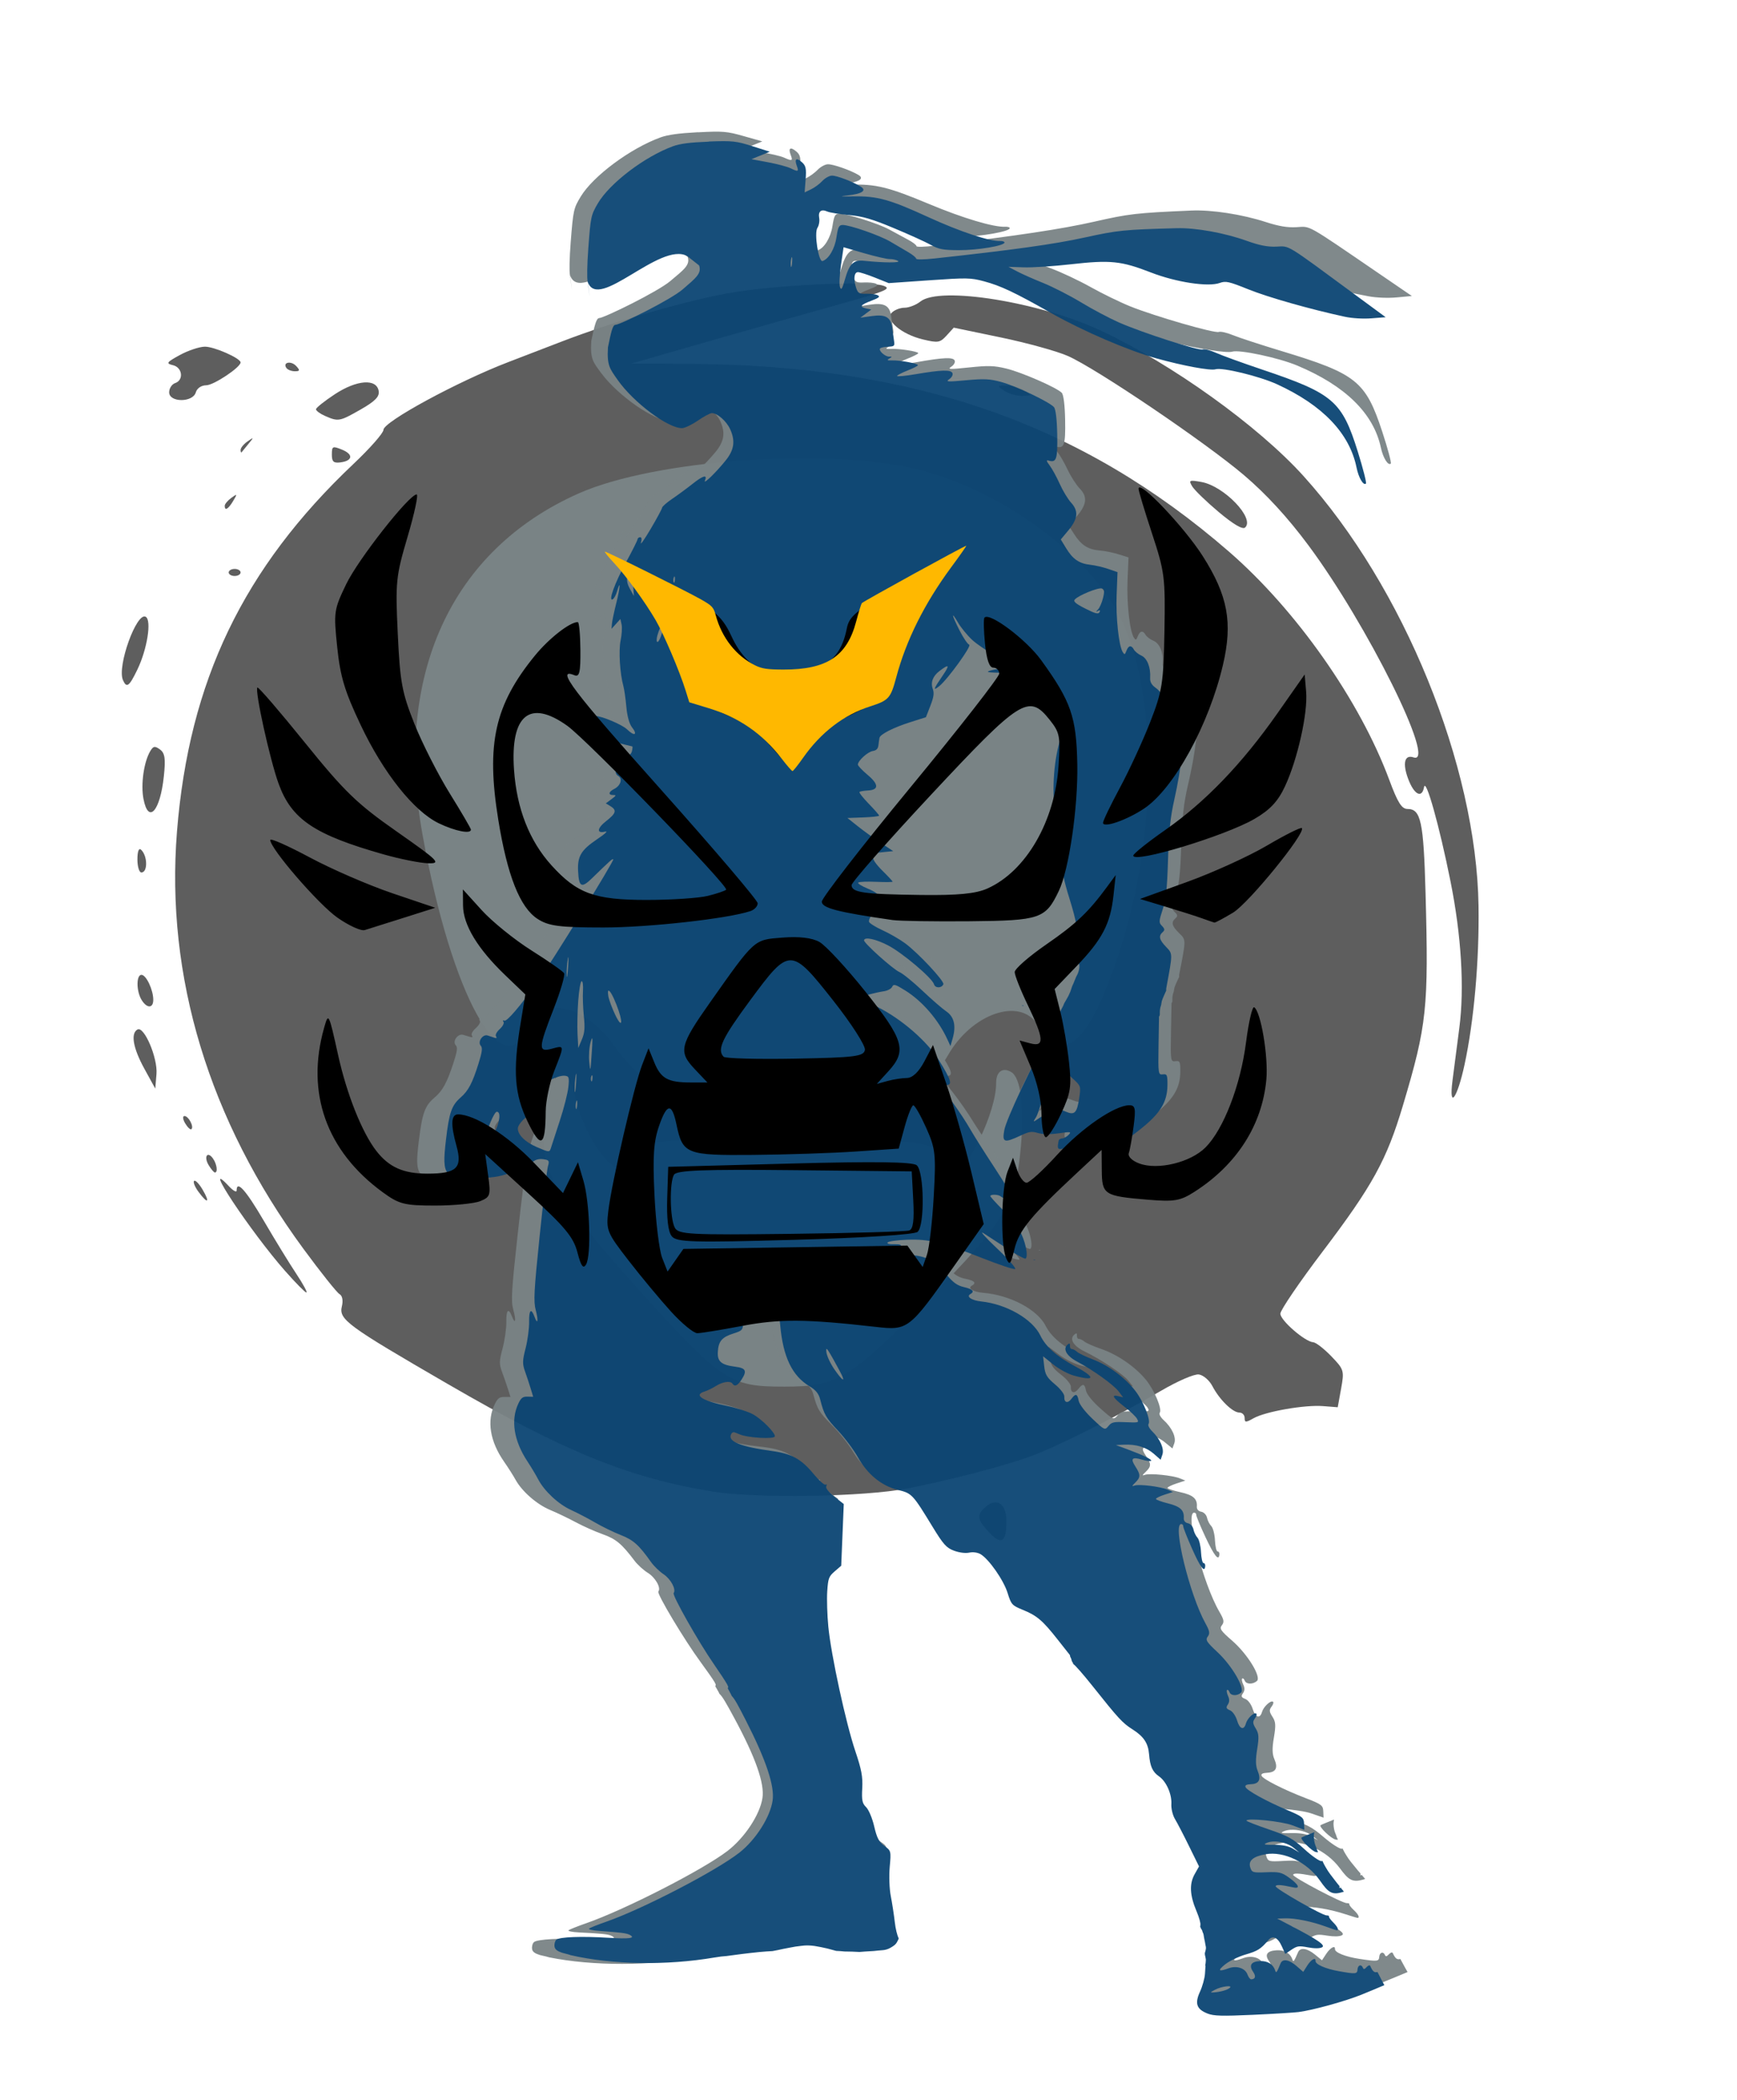 <?xml version="1.0" encoding="UTF-8" standalone="no"?>
<!-- Created with Inkscape (http://www.inkscape.org/) -->

<svg
   width="125.523mm"
   height="151.674mm"
   viewBox="0 0 125.523 151.674"
   version="1.1"
   id="svg1"
   inkscape:version="1.3.2 (091e20e, 2023-11-25, custom)"
   sodipodi:docname="guerrero contacto.svg"
   xmlns:inkscape="http://www.inkscape.org/namespaces/inkscape"
   xmlns:sodipodi="http://sodipodi.sourceforge.net/DTD/sodipodi-0.dtd"
   xmlns="http://www.w3.org/2000/svg"
   xmlns:svg="http://www.w3.org/2000/svg">
  <sodipodi:namedview
     id="namedview1"
     pagecolor="#ffffff"
     bordercolor="#000000"
     borderopacity="0.25"
     inkscape:showpageshadow="2"
     inkscape:pageopacity="0.0"
     inkscape:pagecheckerboard="0"
     inkscape:deskcolor="#d1d1d1"
     inkscape:document-units="mm"
     inkscape:zoom="0.97890839"
     inkscape:cx="170.59819"
     inkscape:cy="372.35354"
     inkscape:window-width="1920"
     inkscape:window-height="991"
     inkscape:window-x="-9"
     inkscape:window-y="-9"
     inkscape:window-maximized="1"
     inkscape:current-layer="layer1" />
  <defs
     id="defs1">
    <clipPath
       clipPathUnits="userSpaceOnUse"
       id="clipPath74-0-6-9-2-2-7">
      <g
         id="g79-3-2-1-8-9-2">
        <g
           id="g78-2-6-5-9-0-6">
          <g
             id="g77-4-9-51-4-7-7">
            <g
               id="g76-6-2-6-5-7-8"
               transform="matrix(1.857,0,1.3965815e-8,1.994,-249.476,-59.785)">
              <g
                 id="g75-6-5-3-3-55-0">
                <path
                   id="path74-7-4-3-0-9-5"
                   style="fill:#ff0000;fill-opacity:1;fill-rule:nonzero;stroke:none;stroke-width:0.174"
                   d="M -10.521,12.188 V 42.331 H 12.522 V 25.261 c -0.371,-0.015 -0.77,-0.302 -1.017,-0.966 -0.004,-0.012 -0.009,-0.024 -0.015,-0.037 -0.448,0.106 -0.487,0.109 -0.488,-0.263 -0.006,-0.026 3.43e-4,-0.425 3.43e-4,-0.463 v -0.182 -0.59 c -0.011,-0.183 -0.001,-0.368 0.002,-0.552 0.306,-0.644 0.242,-0.718 0.532,-0.884 0.074,-0.071 0.148,-0.141 0.222,-0.212 -0.044,0.037 -0.085,0.079 -0.132,0.112 -0.01,0.007 0.011,-0.024 0.02,-0.033 0.082,-0.076 0.169,-0.147 0.253,-0.221 -0.022,0.011 -0.035,0.018 -0.058,0.029 -0.06,0.03 0.208,-0.17 0.16,-0.123 -0.033,0.032 -0.067,0.063 -0.102,0.094 0.074,-0.037 0.141,-0.072 0.199,-0.101 0.04,-0.052 0.082,-0.102 0.113,-0.133 l 7.15e-4,-6.62e-4 3.44e-4,-3.51e-4 h 3.44e-4 c 0.004,-0.005 0.213,-0.209 0.308,-0.295 v -8.253 z m 22.735,8.548 c 0.019,-0.018 0.034,-0.03 0.043,-0.03 0.012,-0.001 0.018,0.003 0.019,0.009 0.01,-0.006 0.019,-0.011 0.03,-0.018 0.106,-0.113 0.175,-0.188 0.216,-0.234 v -0.013 c -0.099,0.08 -0.192,0.175 -0.308,0.286 z m 0.284,-0.089 c -0.014,5.23e-4 -0.062,0.018 -0.121,0.039 -0.024,0.027 -0.046,0.051 -0.068,0.075 0.157,-0.083 0.207,-0.115 0.189,-0.114 z m -0.216,0.075 c -0.002,6.62e-4 -0.005,0.002 -0.007,0.003 -7.14e-4,0.003 -0.002,0.005 -0.003,0.009 0.004,-0.004 0.007,-0.007 0.01,-0.011 z m -0.8,0.654 c -0.012,0.01 -0.027,0.025 -0.033,0.031 0.011,-0.01 0.022,-0.021 0.033,-0.031 z" />
              </g>
            </g>
          </g>
        </g>
      </g>
    </clipPath>
    <clipPath
       clipPathUnits="userSpaceOnUse"
       id="clipPath60-9-1-3-0-4-7-6-45-8">
      <g
         id="g64-1-0-3-8-9-7-4-8-5"
         transform="matrix(4.072,0.015,-0.013,3.92,1192.795,191.465)">
        <g
           id="g63-9-4-2-4-4-4-7-2-6">
          <g
             id="g62-0-4-0-2-4-5-2-64-8"
             transform="matrix(1.857,0,1.3965815e-8,1.994,-249.476,-59.785)">
            <g
               id="g61-8-9-8-9-8-0-5-0-8">
              <path
                 id="path60-5-7-7-9-4-52-1-04-4"
                 style="fill:#ff0000;fill-opacity:1;fill-rule:nonzero;stroke:none;stroke-width:0.174"
                 d="M -10.521,12.188 V 42.331 H 12.522 V 25.261 c -0.371,-0.015 -0.77,-0.302 -1.017,-0.966 -0.004,-0.012 -0.009,-0.024 -0.015,-0.037 -0.448,0.106 -0.487,0.109 -0.488,-0.263 -0.006,-0.026 3.43e-4,-0.425 3.43e-4,-0.463 v -0.182 -0.59 c -0.011,-0.183 -0.001,-0.368 0.002,-0.552 0.306,-0.644 0.242,-0.718 0.532,-0.884 0.074,-0.071 0.148,-0.141 0.222,-0.212 -0.044,0.037 -0.085,0.079 -0.132,0.112 -0.01,0.007 0.011,-0.024 0.02,-0.033 0.082,-0.076 0.169,-0.147 0.253,-0.221 -0.022,0.011 -0.035,0.018 -0.058,0.029 -0.06,0.03 0.208,-0.17 0.16,-0.123 -0.033,0.032 -0.067,0.063 -0.102,0.094 0.074,-0.037 0.141,-0.072 0.199,-0.101 0.04,-0.052 0.082,-0.102 0.113,-0.133 l 7.15e-4,-6.62e-4 3.44e-4,-3.51e-4 h 3.44e-4 c 0.004,-0.005 0.213,-0.209 0.308,-0.295 v -8.253 z m 22.735,8.548 c 0.019,-0.018 0.034,-0.03 0.043,-0.03 0.012,-0.001 0.018,0.003 0.019,0.009 0.01,-0.006 0.019,-0.011 0.03,-0.018 0.106,-0.113 0.175,-0.188 0.216,-0.234 v -0.013 c -0.099,0.08 -0.192,0.175 -0.308,0.286 z m 0.284,-0.089 c -0.014,5.23e-4 -0.062,0.018 -0.121,0.039 -0.024,0.027 -0.046,0.051 -0.068,0.075 0.157,-0.083 0.207,-0.115 0.189,-0.114 z m -0.216,0.075 c -0.002,6.62e-4 -0.005,0.002 -0.007,0.003 -7.14e-4,0.003 -0.002,0.005 -0.003,0.009 0.004,-0.004 0.007,-0.007 0.01,-0.011 z m -0.8,0.654 c -0.012,0.01 -0.027,0.025 -0.033,0.031 0.011,-0.01 0.022,-0.021 0.033,-0.031 z" />
            </g>
          </g>
        </g>
      </g>
    </clipPath>
    <clipPath
       clipPathUnits="userSpaceOnUse"
       id="clipPath60-9-1-3-0-4-7-6-0-24-6">
      <g
         id="g64-1-0-3-8-9-7-4-0-17-6"
         transform="matrix(4.072,0.015,-0.013,3.92,1192.795,191.465)">
        <g
           id="g63-9-4-2-4-4-4-7-0-9-0">
          <g
             id="g62-0-4-0-2-4-5-2-0-16-5"
             transform="matrix(1.857,0,1.3965815e-8,1.994,-249.476,-59.785)">
            <g
               id="g61-8-9-8-9-8-0-5-3-4-7">
              <path
                 id="path60-5-7-7-9-4-52-1-3-87-4"
                 style="fill:#ff0000;fill-opacity:1;fill-rule:nonzero;stroke:none;stroke-width:0.174"
                 d="M -10.521,12.188 V 42.331 H 12.522 V 25.261 c -0.371,-0.015 -0.77,-0.302 -1.017,-0.966 -0.004,-0.012 -0.009,-0.024 -0.015,-0.037 -0.448,0.106 -0.487,0.109 -0.488,-0.263 -0.006,-0.026 3.43e-4,-0.425 3.43e-4,-0.463 v -0.182 -0.59 c -0.011,-0.183 -0.001,-0.368 0.002,-0.552 0.306,-0.644 0.242,-0.718 0.532,-0.884 0.074,-0.071 0.148,-0.141 0.222,-0.212 -0.044,0.037 -0.085,0.079 -0.132,0.112 -0.01,0.007 0.011,-0.024 0.02,-0.033 0.082,-0.076 0.169,-0.147 0.253,-0.221 -0.022,0.011 -0.035,0.018 -0.058,0.029 -0.06,0.03 0.208,-0.17 0.16,-0.123 -0.033,0.032 -0.067,0.063 -0.102,0.094 0.074,-0.037 0.141,-0.072 0.199,-0.101 0.04,-0.052 0.082,-0.102 0.113,-0.133 l 7.15e-4,-6.62e-4 3.44e-4,-3.51e-4 h 3.44e-4 c 0.004,-0.005 0.213,-0.209 0.308,-0.295 v -8.253 z m 22.735,8.548 c 0.019,-0.018 0.034,-0.03 0.043,-0.03 0.012,-0.001 0.018,0.003 0.019,0.009 0.01,-0.006 0.019,-0.011 0.03,-0.018 0.106,-0.113 0.175,-0.188 0.216,-0.234 v -0.013 c -0.099,0.08 -0.192,0.175 -0.308,0.286 z m 0.284,-0.089 c -0.014,5.23e-4 -0.062,0.018 -0.121,0.039 -0.024,0.027 -0.046,0.051 -0.068,0.075 0.157,-0.083 0.207,-0.115 0.189,-0.114 z m -0.216,0.075 c -0.002,6.62e-4 -0.005,0.002 -0.007,0.003 -7.14e-4,0.003 -0.002,0.005 -0.003,0.009 0.004,-0.004 0.007,-0.007 0.01,-0.011 z m -0.8,0.654 c -0.012,0.01 -0.027,0.025 -0.033,0.031 0.011,-0.01 0.022,-0.021 0.033,-0.031 z" />
            </g>
          </g>
        </g>
      </g>
    </clipPath>
    <filter
       inkscape:collect="always"
       style="color-interpolation-filters:sRGB"
       id="filter1"
       x="-0.004"
       y="-0.002"
       width="1.008"
       height="1.004">
      <feGaussianBlur
         inkscape:collect="always"
         stdDeviation="0.092"
         id="feGaussianBlur1" />
    </filter>
    <pattern
       id="EMFhbasepattern"
       patternUnits="userSpaceOnUse"
       width="6"
       height="6"
       x="0"
       y="0" />
    <filter
       inkscape:collect="always"
       style="color-interpolation-filters:sRGB"
       id="filter4"
       x="-0.083"
       y="-0.135"
       width="1.167"
       height="1.269">
      <feGaussianBlur
         inkscape:collect="always"
         stdDeviation="0.668"
         id="feGaussianBlur4" />
    </filter>
    <pattern
       id="EMFhbasepattern-3"
       patternUnits="userSpaceOnUse"
       width="6"
       height="6"
       x="0"
       y="0" />
  </defs>
  <g
     inkscape:label="Capa 1"
     inkscape:groupmode="layer"
     id="layer1"
     transform="translate(8.109)">
    <path
       style="opacity:0.7;fill:#1a1a1a;fill-opacity:1;stroke-width:1.277"
       d="m 63.378,110.693 c -0.908,-0.96 -0.943,-1.301 -0.191,-1.906 0.784,-0.631 1.441,-0.123 1.435,1.11 -0.007,1.496 -0.364,1.725 -1.244,0.796 z M 43.404,107.735 C 37.373,106.76 32.709,104.869 24.261,99.973 16.941,95.732 16.361,95.306 16.598,94.346 16.698,93.94 16.629,93.585 16.428,93.475 16.241,93.372 15.066,91.899 13.818,90.202 6.995,80.928 3.844,70.537 4.68,60.069 5.548,49.204 9.473,41.032 17.442,33.502 c 1.188,-1.122 2.159,-2.227 2.159,-2.454 0,-0.583 5.374,-3.498 9.034,-4.899 0.789,-0.302 2.517,-0.967 3.841,-1.477 3.595,-1.386 8.701,-2.873 11.932,-3.474 3.242,-0.603 10.209,-0.946 11.328,-0.557 0.627,0.218 0.177,0.4 -3.585,1.448 -2.366,0.66 -6.625,1.867 -9.464,2.683 l -5.162,1.484 4.2,0.026 c 16.243,0.101 28.309,4.301 38.984,13.569 4.861,4.22 9.455,10.76 11.576,16.477 0.61,1.644 0.898,2.103 1.32,2.103 0.965,0 1.16,0.906 1.302,6.063 0.23,8.316 0.099,9.543 -1.632,15.346 -1.177,3.946 -2.196,5.799 -5.799,10.551 -1.684,2.22 -3.061,4.243 -3.061,4.496 0,0.482 1.778,2.026 2.376,2.063 0.192,0.012 0.779,0.467 1.304,1.01 0.92,0.951 0.946,1.039 0.711,2.337 l -0.245,1.348 -1.063,-0.083 c -1.327,-0.104 -4.161,0.392 -5.019,0.877 -0.566,0.32 -0.645,0.318 -0.645,-0.023 0,-0.214 -0.171,-0.388 -0.38,-0.388 -0.489,0 -1.442,-0.934 -1.951,-1.912 -0.219,-0.421 -0.661,-0.798 -0.982,-0.84 -0.328,-0.042 -1.523,0.474 -2.722,1.176 -3.216,1.881 -7.562,4.061 -9.468,4.749 -1.967,0.711 -5.79,1.706 -8.873,2.309 -3.113,0.61 -10.904,0.735 -14.052,0.226 z M 12.503,91.812 c -2.494,-2.831 -6.183,-8.385 -4.077,-6.138 0.31,0.331 0.564,0.474 0.564,0.319 0,-0.781 0.66,-0.045 1.976,2.203 0.8,1.367 1.855,3.088 2.345,3.824 0.489,0.736 0.814,1.338 0.722,1.338 -0.092,0 -0.78,-0.696 -1.529,-1.546 z M 6.233,86.084 C 5.972,85.729 5.83,85.374 5.919,85.295 c 0.089,-0.079 0.367,0.212 0.62,0.645 0.553,0.951 0.357,1.042 -0.305,0.143 z m 0.736,-1.926 c -0.369,-0.613 -0.09,-1.044 0.311,-0.481 0.281,0.395 0.368,1.012 0.142,1.012 -0.073,0 -0.277,-0.239 -0.453,-0.532 z M 5.275,81.142 C 5.099,80.849 5.075,80.61 5.221,80.61 c 0.295,0 0.702,0.772 0.501,0.951 -0.07,0.062 -0.271,-0.126 -0.447,-0.419 z M 96.853,78.061 c 0.1,-0.771 0.323,-2.492 0.496,-3.824 0.375,-2.881 0.146,-6.671 -0.639,-10.58 -0.808,-4.024 -1.785,-7.505 -1.911,-6.805 -0.151,0.845 -0.718,0.553 -1.147,-0.592 -0.425,-1.134 -0.262,-1.777 0.394,-1.553 1.708,0.583 -3.36,-9.623 -7.614,-15.333 C 84.942,37.372 83.402,35.697 81.798,34.33 79.007,31.954 71.126,26.622 69.057,25.711 68.276,25.367 66.102,24.766 64.225,24.376 l -3.412,-0.709 -0.517,0.568 c -0.474,0.52 -0.618,0.544 -1.711,0.282 -1.551,-0.371 -2.756,-1.392 -2.265,-1.918 0.191,-0.204 0.611,-0.372 0.935,-0.372 0.323,0 0.838,-0.201 1.145,-0.446 1.414,-1.132 8.631,0.031 13.049,2.103 5.131,2.407 11.36,6.874 14.633,10.494 7.247,8.018 12.502,20.918 12.654,31.063 0.059,3.919 -0.33,8.316 -1.014,11.473 -0.532,2.454 -1.141,3.259 -0.868,1.147 z M 2.322,77.191 c -0.817,-1.488 -1.003,-2.552 -0.495,-2.831 0.481,-0.264 1.47,2.059 1.372,3.225 l -0.088,1.043 z M 2.117,72.214 c -0.382,-0.635 -0.384,-1.801 -0.003,-1.801 0.341,0 0.853,1.082 0.853,1.801 0,0.635 -0.468,0.635 -0.85,1.64e-4 z M 1.821,62.075 c 0,-0.578 0.102,-0.849 0.263,-0.701 0.476,0.438 0.493,1.644 0.024,1.644 -0.158,0 -0.287,-0.424 -0.287,-0.943 z m 0.436,-4.38 c -0.198,-1.04 0.028,-2.644 0.482,-3.425 0.224,-0.386 0.343,-0.408 0.715,-0.134 0.353,0.26 0.411,0.662 0.278,1.927 -0.267,2.543 -1.122,3.489 -1.475,1.632 z M 0.773,49.114 C 0.344,48.12 1.762,44.188 2.419,44.549 2.86,44.791 2.532,46.884 1.821,48.358 1.226,49.592 1.038,49.728 0.773,49.114 Z M 8.417,41.348 c 0,-0.14 0.194,-0.255 0.43,-0.255 0.237,0 0.43,0.115 0.43,0.255 0,0.14 -0.194,0.255 -0.43,0.255 -0.237,0 -0.43,-0.115 -0.43,-0.255 z M 79.965,36.988 c -0.893,-0.751 -1.756,-1.585 -1.918,-1.855 -0.271,-0.45 -0.217,-0.476 0.662,-0.32 1.641,0.292 3.891,2.64 3.155,3.293 -0.177,0.158 -0.858,-0.244 -1.899,-1.119 z M 8.13,36.535 c 0,-0.123 0.215,-0.381 0.477,-0.574 0.433,-0.317 0.445,-0.296 0.133,0.224 -0.356,0.593 -0.61,0.739 -0.61,0.35 z M 15.873,32.83 c 0,-0.602 0.053,-0.628 0.724,-0.356 0.844,0.342 0.793,0.807 -0.102,0.924 -0.5,0.065 -0.623,-0.046 -0.623,-0.568 z M 9.277,32.498 c 0,-0.146 0.226,-0.424 0.502,-0.616 0.464,-0.324 0.47,-0.312 0.081,0.16 -0.231,0.28 -0.457,0.558 -0.502,0.616 -0.045,0.058 -0.081,-0.014 -0.081,-0.16 z M 15.371,30.038 c -0.355,-0.156 -0.645,-0.371 -0.645,-0.476 0,-0.106 0.613,-0.595 1.362,-1.087 1.59,-1.045 3.022,-1.148 3.169,-0.228 0.065,0.405 -0.262,0.737 -1.316,1.338 -1.514,0.864 -1.603,0.879 -2.571,0.453 z M 4.115,28.337 c 0,-0.285 0.194,-0.584 0.43,-0.665 C 5.187,27.454 5.075,26.536 4.386,26.376 3.866,26.255 3.925,26.169 4.888,25.643 5.488,25.315 6.302,25.044 6.696,25.04 c 0.668,-0.006 2.581,0.837 2.581,1.138 0,0.353 -1.936,1.643 -2.476,1.65 -0.366,0.004 -0.672,0.212 -0.762,0.517 -0.218,0.74 -1.924,0.733 -1.924,-0.008 z M 64.466,28.226 c -0.536,-0.361 -0.53,-0.375 0.177,-0.382 0.404,-0.004 0.984,0.16 1.291,0.366 0.536,0.361 0.53,0.375 -0.177,0.382 -0.404,0.004 -0.984,-0.16 -1.291,-0.366 z M 12.587,26.578 c -0.287,-0.413 0.337,-0.539 0.707,-0.142 0.288,0.309 0.271,0.38 -0.094,0.38 -0.247,0 -0.523,-0.107 -0.613,-0.237 z"
       id="path4" />
    <g
       id="g143-8-0-10-7-2-4"
       style="fill:#798385;fill-opacity:1"
       transform="matrix(1.943,0,0.017,1.922,483.981,296.665)">
      <path
         style="fill:#798385;fill-opacity:1;stroke-width:2.286"
         d="m -227.237,-113.2 c -0.627,-0.164 -1.587,-0.97 -2.134,-1.79 -1.046,-1.57 -2.708,-1.986 -3.206,-0.803 -0.988,2.347 -2.858,-1.103 -3.894,-7.184 -1.021,-5.994 1.151,-10.703 5.92,-12.833 2.836,-1.267 9.247,-1.732 12.583,-0.913 2.901,0.712 6.012,2.921 7.327,5.203 1.578,2.739 1.579,8.457 0.002,13.089 -1.135,3.334 -2.069,4.135 -3.02,2.587 -0.645,-1.051 -2.454,-0.42 -3.357,1.171 -0.479,0.844 -1.274,1.383 -2.324,1.574 -1.966,0.358 -6.363,0.303 -7.899,-0.099 z"
         id="path142-7-1-5-6-02-5" />
      <path
         style="fill:#798385;fill-opacity:1;stroke-width:2.396"
         d="m -228.72,-106.044 c -2.653,-3.004 -3.354,-4.14 -3.348,-5.423 0.014,-2.437 0.82,-3.392 1.246,-1.473 0.373,1.679 1.81,3.31 1.81,2.056 0,-0.547 1.236,-0.692 5.874,-0.692 4.359,0 5.874,0.163 5.874,0.631 0,0.347 0.193,0.631 0.429,0.631 0.517,0 1.614,-2.266 1.614,-3.333 0,-0.432 0.247,-0.612 0.569,-0.415 0.349,0.213 0.477,1.293 0.332,2.788 -0.212,2.184 -0.578,2.786 -3.478,5.736 -2.985,3.037 -3.411,3.296 -5.405,3.296 -2.057,0 -2.331,-0.189 -5.52,-3.8 z"
         id="path143-9-8-0-0-4-9" />
    </g>
    <g
       id="g3"
       transform="matrix(1.359,0,0.012,1.367,-40.185,2.808)">
      <g
         id="g2"
         transform="translate(-34.326,-16.487)"
         style="opacity:0.946">
        <path
           id="path11-1-3"
           style="mix-blend-mode:normal;fill:#798385;fill-opacity:1;stroke-width:0.557;filter:url(#filter1)"
           d="m 73.597,23.51 c 1.375,0.002 1.595,0.031 2.529,0.334 l 1.023,0.331 -0.537,0.18 -0.537,0.179 0.967,0.198 c 0.532,0.109 1.118,0.27 1.302,0.359 0.457,0.219 0.502,0.205 0.375,-0.118 -0.148,-0.374 -0.014,-0.447 0.31,-0.168 0.22,0.189 0.255,0.347 0.205,0.915 l -0.06,0.687 0.376,-0.152 c 0.207,-0.084 0.503,-0.272 0.656,-0.418 0.154,-0.146 0.406,-0.266 0.56,-0.266 0.281,2.3e-4 1.275,0.384 1.707,0.659 0.331,0.211 0.022,0.375 -0.801,0.425 -0.51,0.031 -0.437,0.044 0.335,0.06 1.404,0.028 2.12,0.234 4.388,1.259 1.841,0.832 3.552,1.409 4.184,1.409 0.141,1.16e-4 0.254,0.041 0.25,0.091 -0.013,0.172 -1.562,0.353 -2.659,0.312 -0.932,-0.035 -1.178,-0.086 -1.651,-0.342 -0.305,-0.165 -1.275,-0.599 -2.154,-0.963 -1.279,-0.53 -1.802,-0.687 -2.615,-0.783 -0.559,-0.066 -1.127,-0.17 -1.262,-0.23 -0.35,-0.156 -0.539,-0.026 -0.47,0.326 0.033,0.165 -0.015,0.401 -0.105,0.523 -0.2,0.27 0.062,1.832 0.297,1.77 0.363,-0.095 0.714,-0.629 0.815,-1.238 0.088,-0.532 0.145,-0.635 0.348,-0.635 0.396,3.22e-4 2.178,0.626 2.791,0.98 0.313,0.181 0.781,0.447 1.04,0.593 0.259,0.145 0.468,0.309 0.464,0.362 -0.004,0.058 0.437,0.07 1.078,0.029 4.571,-0.292 6.957,-0.512 8.729,-0.803 1.973,-0.324 2.308,-0.344 5.396,-0.313 1.125,0.011 2.807,0.347 4.114,0.82 0.717,0.259 1.187,0.36 1.685,0.361 0.826,6.71e-4 0.467,-0.211 4.591,2.698 l 1.8,1.27 -0.828,0.031 c -0.481,0.018 -1.133,-0.04 -1.558,-0.138 -2.03,-0.471 -4.462,-1.184 -5.614,-1.646 -1.15,-0.462 -1.33,-0.504 -1.68,-0.4 -0.674,0.2 -2.546,-0.126 -4.02,-0.699 -1.723,-0.67 -2.358,-0.751 -4.652,-0.594 -1.024,0.07 -2.264,0.101 -2.757,0.069 l -0.895,-0.059 0.504,0.261 c 0.277,0.143 0.962,0.444 1.521,0.668 0.559,0.224 1.553,0.722 2.209,1.107 0.655,0.385 1.648,0.899 2.206,1.142 1.369,0.596 4.651,1.673 4.885,1.602 0.103,-0.031 0.456,0.063 0.782,0.21 0.327,0.146 1.543,0.59 2.702,0.985 4.124,1.408 4.635,1.826 5.551,4.542 0.306,0.908 0.518,1.68 0.471,1.716 -0.15,0.114 -0.426,-0.326 -0.546,-0.871 -0.403,-1.83 -1.96,-3.374 -4.62,-4.579 -1.024,-0.464 -3.201,-1.022 -3.599,-0.922 -0.293,0.073 -1.881,-0.249 -3.441,-0.698 -1.651,-0.475 -4.269,-1.591 -6.101,-2.601 -2.172,-1.196 -2.971,-1.568 -3.953,-1.841 -0.78,-0.217 -0.987,-0.227 -3.197,-0.164 l -2.363,0.067 -0.806,-0.322 c -0.443,-0.177 -0.889,-0.323 -0.991,-0.323 -0.222,-1.81e-4 -0.27,0.368 -0.104,0.83 0.104,0.291 0.179,0.333 0.597,0.335 0.263,0.001 0.563,0.048 0.667,0.103 0.149,0.08 0.068,0.139 -0.382,0.278 -0.641,0.199 -0.716,0.3 -0.292,0.399 l 0.29,0.067 -0.318,0.205 -0.318,0.205 0.67,-0.063 c 0.807,-0.076 1.109,0.098 1.19,0.687 0.029,0.214 0.076,0.52 0.103,0.68 0.045,0.264 0.014,0.291 -0.332,0.29 -0.21,-1.71e-4 -0.424,0.032 -0.475,0.07 -0.133,0.101 0.271,0.457 0.521,0.46 0.183,0.002 0.182,0.015 0.005,0.104 -0.159,0.079 -0.122,0.102 0.163,0.104 0.46,0.002 1.516,0.217 1.508,0.306 -0.003,0.037 -0.277,0.154 -0.609,0.262 -0.332,0.107 -0.606,0.228 -0.61,0.269 -0.003,0.041 0.486,0.015 1.085,-0.056 1.523,-0.182 2.068,-0.175 2.148,0.022 0.038,0.095 -0.043,0.227 -0.192,0.313 -0.225,0.131 -0.103,0.142 0.992,0.089 1.059,-0.051 1.371,-0.026 2.047,0.164 0.847,0.238 2.796,1.153 3.071,1.441 0.101,0.106 0.172,0.663 0.186,1.449 0.023,1.329 -0.049,1.523 -0.512,1.376 -0.143,-0.045 -0.125,0.027 0.066,0.263 0.145,0.179 0.408,0.628 0.585,0.997 0.177,0.369 0.476,0.829 0.663,1.023 0.443,0.457 0.395,0.875 -0.171,1.47 l -0.438,0.461 0.306,0.471 c 0.389,0.599 0.765,0.848 1.406,0.932 0.28,0.037 0.753,0.153 1.052,0.258 l 0.542,0.191 -0.055,1.21 c -0.054,1.184 0.118,2.693 0.348,3.043 0.102,0.155 0.127,0.148 0.216,-0.062 0.122,-0.286 0.284,-0.305 0.434,-0.048 0.061,0.104 0.258,0.255 0.437,0.335 0.339,0.152 0.549,0.649 0.508,1.205 -0.015,0.196 0.088,0.375 0.292,0.512 0.398,0.266 0.667,0.733 0.81,1.407 l 0.112,0.528 0.281,-0.336 0.282,-0.336 0.101,0.706 c 0.119,0.832 -0.063,2.332 -0.489,4.034 -0.235,0.938 -0.32,1.661 -0.374,3.17 -0.055,1.545 -0.122,2.096 -0.318,2.631 -0.229,0.622 -0.231,0.691 -0.041,0.874 0.159,0.152 0.169,0.228 0.044,0.323 -0.26,0.197 -0.213,0.397 0.184,0.79 0.4,0.396 0.4,0.332 0.015,2.182 -0.016,0.076 -0.002,0.091 -0.008,0.148 -5e-4,0.001 -0.002,0.003 -0.002,0.005 -0.013,0.023 -0.024,0.046 -0.037,0.068 -0.013,0.028 -0.026,0.055 -0.041,0.083 -0.016,0.032 -0.032,0.064 -0.048,0.095 -0.01,0.022 -0.021,0.044 -0.032,0.066 -0.01,0.021 -0.021,0.042 -0.03,0.063 -0.012,0.024 -0.023,0.048 -0.032,0.073 -0.013,0.033 -0.028,0.065 -0.037,0.099 -0.01,0.036 -0.017,0.072 -0.021,0.108 -0.003,0.025 -0.007,0.051 -0.013,0.076 -0.006,0.023 -0.013,0.046 -0.022,0.068 -0.015,0.038 -0.029,0.076 -0.035,0.116 -0.008,0.036 -0.017,0.073 -0.018,0.11 -0.002,0.021 -0.003,0.042 -0.004,0.063 -0.002,0.023 -0.004,0.046 -0.003,0.069 -3.2e-4,0.026 -2e-4,0.052 0.002,0.078 -0.008,0.024 -0.013,0.048 -0.015,0.072 -6e-4,0.005 -0.001,0.009 -0.001,0.014 l -0.031,0.021 -0.032,1.555 c -0.031,1.495 -0.021,1.554 0.244,1.533 0.247,-0.02 0.276,0.041 0.27,0.58 -0.01,0.896 -0.422,1.489 -1.587,2.286 -0.812,0.555 -0.993,0.636 -1.247,0.558 -0.378,-0.116 -0.554,-0.067 -1.332,0.368 -0.725,0.406 -1.181,0.448 -1.504,0.139 -0.124,-0.118 -0.347,-0.202 -0.496,-0.185 -0.259,0.028 -0.285,-0.032 -0.189,-0.446 0.013,-0.058 0.105,-0.106 0.205,-0.106 0.099,8.7e-5 0.268,-0.079 0.374,-0.175 0.178,-0.161 0.131,-0.17 -0.581,-0.104 -0.498,0.046 -0.928,0.026 -1.204,-0.057 -0.376,-0.112 -0.504,-0.1 -1.022,0.103 -0.957,0.373 -1.079,0.331 -0.945,-0.324 0.12,-0.587 1.677,-3.515 2.7,-5.077 0.335,-0.512 0.581,-0.973 0.545,-1.024 -3.6e-4,-8.18e-4 -0.005,-0.002 -0.009,-0.003 0.003,-0.009 0.007,-0.018 0.01,-0.024 0.003,-0.007 0.006,-0.013 0.009,-0.02 0.004,-0.006 0.011,-0.012 0.015,-0.018 0.009,-0.012 0.016,-0.025 0.024,-0.038 0.016,0.014 0.023,0.012 0.013,-0.021 0.006,-0.011 0.015,-0.021 0.02,-0.032 0.012,-0.031 0.029,-0.06 0.048,-0.089 0.029,-0.045 0.056,-0.091 0.08,-0.138 0.028,-0.046 0.041,-0.096 0.067,-0.143 0.031,-0.05 0.065,-0.099 0.099,-0.148 0.032,-0.045 0.059,-0.091 0.087,-0.137 0.018,-0.033 0.04,-0.064 0.059,-0.097 0.014,-0.026 0.026,-0.054 0.038,-0.08 0.007,-0.016 0.016,-0.032 0.025,-0.047 0.015,-0.028 0.03,-0.056 0.043,-0.084 0.016,-0.04 0.032,-0.079 0.046,-0.119 0.017,-0.046 0.032,-0.092 0.051,-0.138 0.015,-0.03 0.028,-0.061 0.043,-0.091 0.014,-0.023 0.026,-0.047 0.039,-0.071 0.015,-0.027 0.026,-0.054 0.037,-0.082 0.012,-0.024 0.022,-0.049 0.032,-0.074 0.014,-0.029 0.029,-0.058 0.043,-0.087 0.011,-0.023 0.017,-0.047 0.029,-0.07 0.009,-0.019 0.019,-0.036 0.029,-0.055 0.013,-0.022 0.025,-0.045 0.039,-0.067 0.02,-0.032 0.038,-0.065 0.054,-0.099 0.014,-0.033 0.027,-0.067 0.037,-0.101 0.008,-0.023 0.015,-0.046 0.022,-0.068 0.009,-0.029 0.015,-0.058 0.019,-0.087 0.004,-0.023 0.006,-0.047 0.008,-0.071 0.004,-0.032 0.004,-0.063 0.003,-0.094 -0.005,-0.042 -0.019,-0.082 -0.038,-0.12 -0.004,-0.009 -0.01,-0.016 -0.015,-0.025 0.016,-0.21 0.026,-0.443 0.013,-0.808 -0.031,-0.892 -0.148,-1.47 -0.52,-2.577 -0.374,-1.113 -0.481,-1.648 -0.488,-2.431 -0.005,-0.552 -0.121,-1.391 -0.259,-1.865 -0.283,-0.974 -0.227,-2.703 0.127,-3.916 0.257,-0.881 0.142,-1.131 -0.87,-1.89 -0.913,-0.684 -1.027,-0.841 -1.094,-1.512 l -0.049,-0.489 -1.174,-0.055 c -0.952,-0.045 -1.1,-0.073 -0.781,-0.149 0.216,-0.052 0.671,-0.098 1.011,-0.103 0.34,-0.005 0.594,-0.044 0.564,-0.088 -0.03,-0.044 -0.12,-0.08 -0.2,-0.08 -0.283,-2.3e-4 -1.938,-0.945 -2.444,-1.395 -0.282,-0.251 -0.648,-0.671 -0.812,-0.932 -0.433,-0.69 -0.38,-0.433 0.085,0.415 0.219,0.4 0.47,0.747 0.557,0.771 0.174,0.048 -1.263,1.8 -1.754,2.139 -0.386,0.267 -0.344,0.148 0.196,-0.547 0.441,-0.568 0.393,-0.633 -0.185,-0.254 -0.385,0.253 -0.525,0.585 -0.391,0.929 0.092,0.234 0.059,0.437 -0.142,0.898 l -0.26,0.595 -0.901,0.229 c -0.994,0.252 -1.77,0.583 -1.813,0.773 -0.015,0.068 -0.043,0.243 -0.062,0.388 -0.024,0.188 -0.119,0.274 -0.329,0.297 -0.294,0.033 -0.858,0.476 -0.874,0.686 -0.005,0.061 0.247,0.314 0.558,0.562 0.667,0.532 0.676,0.829 0.024,0.838 -0.231,0.003 -0.452,0.03 -0.491,0.06 -0.039,0.03 0.203,0.32 0.537,0.645 0.334,0.325 0.606,0.619 0.604,0.654 -0.003,0.034 -0.42,0.062 -0.926,0.062 l -0.921,-7.48e-4 0.621,0.471 c 0.342,0.259 0.942,0.676 1.334,0.926 l 0.713,0.455 -0.913,0.052 c -0.798,0.046 -0.879,0.068 -0.645,0.181 0.147,0.071 0.317,0.095 0.377,0.053 0.06,-0.042 0.068,-0.024 0.019,0.04 -0.049,0.063 0.183,0.37 0.517,0.683 0.334,0.312 0.605,0.588 0.603,0.613 -0.002,0.025 -0.432,0.014 -0.956,-0.025 -0.524,-0.039 -0.996,-0.041 -1.05,0.004 -0.054,0.041 0.203,0.197 0.571,0.346 0.81,0.329 0.894,0.623 0.35,1.216 -0.196,0.214 -0.33,0.457 -0.296,0.541 0.033,0.084 0.387,0.297 0.785,0.475 0.398,0.177 0.987,0.507 1.307,0.732 0.764,0.537 2.315,2.104 2.238,2.261 -0.102,0.21 -0.476,0.199 -0.544,-0.017 -0.107,-0.338 -1.836,-1.732 -2.677,-2.159 -0.724,-0.368 -1.385,-0.517 -1.401,-0.317 -0.011,0.147 1.684,1.592 2.056,1.752 0.198,0.085 0.802,0.552 1.341,1.038 0.54,0.485 1.165,1.001 1.389,1.147 0.46,0.299 0.585,0.784 0.372,1.447 l -0.13,0.402 -0.184,-0.371 c -0.518,-1.047 -1.449,-2.066 -2.43,-2.66 -0.592,-0.359 -0.698,-0.391 -0.778,-0.234 -0.051,0.1 -0.265,0.199 -0.479,0.221 -0.484,0.049 -1.384,0.235 -1.387,0.286 -0.002,0.021 0.457,0.265 1.019,0.541 1.402,0.689 2.896,1.928 3.583,2.971 0.683,1.037 0.774,1.307 0.439,1.307 -0.135,-1.03e-4 -0.322,-0.06 -0.417,-0.132 -0.192,-0.148 -0.231,-0.202 0.776,1.096 0.333,0.429 0.779,1.066 0.992,1.415 0.213,0.349 0.858,1.305 1.434,2.125 0.576,0.82 1.043,1.549 1.037,1.62 -0.01,0.137 -0.49,0.063 -0.706,-0.109 -0.131,-0.105 -0.586,-0.13 -0.593,-0.032 -0.003,0.034 0.303,0.356 0.679,0.714 0.376,0.358 0.836,0.889 1.021,1.179 0.323,0.507 0.526,1.369 0.354,1.5 -0.045,0.035 -0.52,-0.214 -1.055,-0.553 -0.535,-0.339 -1.169,-0.737 -1.41,-0.885 -0.241,-0.148 0.112,0.226 0.785,0.83 0.673,0.605 1.15,1.119 1.061,1.142 -0.089,0.023 -0.949,-0.268 -1.912,-0.648 -2.374,-0.937 -3.113,-1.126 -4.392,-1.127 -0.574,-4.45e-4 -1.084,0.047 -1.133,0.105 -0.053,0.063 0.102,0.106 0.385,0.106 0.283,2.23e-4 0.438,0.043 0.385,0.106 -0.049,0.058 -0.248,0.107 -0.442,0.109 -0.307,0.003 -0.827,0.205 -0.836,0.325 -0.002,0.023 0.513,0.042 1.143,0.042 1.42,7.57e-4 2.027,0.245 2.783,1.119 0.387,0.447 0.636,0.621 1.032,0.718 0.518,0.128 0.64,0.256 0.366,0.388 -0.251,0.12 0.083,0.336 0.632,0.408 1.487,0.195 2.999,1.041 3.456,1.935 0.3,0.585 0.954,1.141 1.974,1.674 1.255,0.657 1.245,0.875 -0.022,0.519 -0.33,-0.093 -0.87,-0.376 -1.2,-0.63 l -0.6,-0.461 0.064,0.532 c 0.053,0.444 0.157,0.607 0.626,0.98 0.326,0.26 0.554,0.542 0.545,0.672 -0.024,0.317 0.194,0.39 0.41,0.135 0.252,-0.296 0.35,-0.27 0.425,0.11 0.037,0.189 0.368,0.598 0.792,0.978 0.719,0.645 0.73,0.65 0.945,0.426 0.194,-0.202 0.303,-0.221 1.007,-0.168 0.764,0.057 0.785,0.052 0.662,-0.158 -0.07,-0.119 -0.407,-0.424 -0.748,-0.677 -0.667,-0.495 -0.776,-0.677 -0.335,-0.561 l 0.276,0.072 -0.259,-0.322 c -0.29,-0.359 -1.499,-1.193 -2.417,-1.666 -0.617,-0.318 -0.853,-0.702 -0.565,-0.921 0.116,-0.088 0.153,-0.073 0.143,0.061 -0.008,0.099 0.041,0.18 0.108,0.18 0.067,10e-6 0.203,0.07 0.302,0.155 0.099,0.085 0.516,0.282 0.926,0.438 0.913,0.347 1.899,1.048 2.484,1.768 0.471,0.579 0.904,1.599 0.754,1.778 -0.05,0.06 0.046,0.236 0.214,0.391 0.464,0.429 0.711,0.953 0.592,1.26 l -0.104,0.268 -0.402,-0.334 C 98.932,93.711 98.344,93.53 97.625,93.536 l -0.46,0.004 0.637,0.236 c 0.948,0.351 1.493,0.611 1.412,0.672 -0.04,0.03 -0.277,-0.006 -0.527,-0.081 -0.591,-0.177 -0.689,-0.084 -0.383,0.361 0.303,0.44 0.3,0.575 -0.017,0.848 -0.203,0.175 -0.208,0.201 -0.036,0.151 0.269,-0.077 1.518,0.109 1.921,0.285 l 0.31,0.136 -0.49,0.128 c -0.27,0.07 -0.493,0.163 -0.497,0.206 -0.003,0.043 0.312,0.161 0.7,0.262 0.714,0.186 0.954,0.396 0.922,0.811 -0.011,0.14 0.083,0.25 0.242,0.284 0.144,0.031 0.286,0.179 0.32,0.334 0.033,0.153 0.139,0.356 0.234,0.452 0.096,0.096 0.188,0.441 0.204,0.766 0.017,0.326 0.081,0.592 0.143,0.592 0.062,1.5e-4 0.107,0.071 0.101,0.158 -0.029,0.385 -0.278,0.08 -0.764,-0.938 -0.288,-0.603 -0.519,-1.15 -0.514,-1.215 0.005,-0.066 -0.05,-0.12 -0.122,-0.12 -0.509,-4e-4 0.486,3.772 1.403,5.319 0.247,0.418 0.272,0.545 0.133,0.708 -0.147,0.173 -0.072,0.284 0.572,0.852 0.846,0.748 1.622,1.999 1.361,2.197 -0.231,0.176 -0.591,0.147 -0.672,-0.053 -0.038,-0.096 -0.102,-0.149 -0.141,-0.119 -0.039,0.03 -0.013,0.174 0.059,0.321 0.09,0.184 0.085,0.325 -0.018,0.458 -0.118,0.153 -0.092,0.215 0.126,0.305 0.157,0.065 0.335,0.306 0.417,0.565 0.145,0.457 0.398,0.54 0.511,0.169 0.079,-0.259 0.458,-0.584 0.597,-0.512 0.059,0.03 0.028,0.147 -0.067,0.259 -0.142,0.167 -0.134,0.265 0.045,0.538 0.182,0.277 0.195,0.463 0.08,1.104 -0.102,0.562 -0.095,0.871 0.025,1.142 0.211,0.477 0.086,0.701 -0.392,0.7 -0.259,-2.1e-4 -0.357,0.043 -0.318,0.141 0.073,0.182 1.231,0.803 2.445,1.312 0.861,0.36 0.954,0.431 0.967,0.739 l 0.015,0.341 -0.687,-0.262 c -0.625,-0.238 -2.677,-0.5 -2.689,-0.344 -0.002,0.031 0.585,0.26 1.304,0.509 1.127,0.39 1.415,0.545 2.076,1.123 0.422,0.369 0.871,0.671 0.997,0.671 0.006,1e-5 0.041,-0.013 0.048,-0.014 0.003,0.006 0.006,0.009 0.008,0.015 0.056,0.113 0.113,0.227 0.185,0.333 0.078,0.129 0.164,0.255 0.26,0.375 0.076,0.09 0.151,0.18 0.222,0.273 0.07,0.082 0.136,0.165 0.203,0.248 0.033,0.029 -0.008,-0.008 0.071,0.08 0.042,0.047 0.04,0.044 0.04,0.043 0.005,0.053 -0.027,0.179 0.057,0.072 0.065,0.081 0.135,0.158 0.203,0.236 -0.701,0.191 -0.909,0.018 -1.401,-0.641 -0.745,-0.997 -2.095,-1.639 -3.165,-1.503 -0.734,0.093 -1.024,0.311 -0.894,0.675 0.096,0.269 0.147,0.284 0.938,0.283 0.74,-0.001 0.892,0.036 1.308,0.322 0.583,0.401 0.698,0.638 0.259,0.536 -0.715,-0.167 -1.018,-0.194 -1.026,-0.092 -0.01,0.129 2.725,1.647 2.967,1.647 0.093,6e-5 0.155,0.029 0.138,0.064 -0.017,0.035 0.094,0.179 0.245,0.32 0.247,0.229 0.346,0.427 0.213,0.427 -0.027,-2e-5 -0.328,-0.103 -0.67,-0.228 -0.805,-0.296 -1.794,-0.511 -2.362,-0.513 l -0.451,-10e-4 0.686,0.349 c 1.694,0.862 2.155,1.166 1.923,1.267 -0.14,0.061 -0.443,0.05 -0.815,-0.026 -0.528,-0.109 -0.632,-0.1 -0.962,0.088 l -0.37,0.211 -0.198,-0.41 c -0.235,-0.486 -0.532,-0.618 -0.791,-0.349 -0.439,0.454 -0.615,0.549 -1.323,0.711 -0.412,0.095 -0.95,0.311 -1.195,0.482 -0.461,0.32 -0.391,0.392 0.207,0.214 0.462,-0.138 0.96,0.029 1.093,0.366 0.058,0.146 0.156,0.266 0.218,0.266 0.246,1.8e-4 0.289,-0.154 0.111,-0.396 -0.261,-0.355 -0.11,-0.555 0.42,-0.554 0.433,3.4e-4 0.753,0.195 0.869,0.529 0.057,0.163 0.088,0.127 0.318,-0.37 0.118,-0.254 0.497,-0.184 0.923,0.171 l 0.396,0.329 0.236,-0.329 c 0.226,-0.315 0.5,-0.443 0.483,-0.225 -0.014,0.179 0.579,0.436 1.356,0.589 0.994,0.195 1.074,0.191 1.093,-0.056 0.018,-0.234 0.224,-0.286 0.313,-0.079 0.043,0.1 0.097,0.093 0.22,-0.026 0.092,-0.089 0.185,-0.112 0.213,-0.053 0.138,0.293 0.231,0.376 0.421,0.336 0.084,0.16 0.18,0.316 0.263,0.477 0.044,0.078 0.089,0.156 0.134,0.233 -0.464,0.16 -0.875,0.309 -1.357,0.467 -0.97,0.319 -2.799,0.714 -3.645,0.787 l -3e-5,3.9e-4 c -0.254,0.022 -1.455,0.047 -2.67,0.055 -1.816,0.012 -2.288,-0.016 -2.653,-0.161 -0.639,-0.252 -0.753,-0.562 -0.432,-1.177 0.142,-0.273 0.273,-0.696 0.292,-0.94 l 0.033,-0.443 -0.031,0.008 c 10e-4,-0.003 0.003,-0.007 0.004,-0.011 0.008,-0.018 0.014,-0.036 0.019,-0.054 0.005,-0.021 0.009,-0.042 0.013,-0.063 0.002,-0.019 0.004,-0.037 0.005,-0.056 10e-4,-0.016 0.003,-0.031 0.004,-0.047 0.001,-0.017 0.003,-0.033 0.004,-0.05 0.002,-0.018 -1.6e-4,-0.036 -8.4e-4,-0.054 -9.7e-4,-0.026 -0.009,-0.05 -0.015,-0.075 -0.004,-0.023 -0.01,-0.046 -0.015,-0.069 -0.006,-0.024 -0.013,-0.048 -0.018,-0.073 -0.004,-0.024 -0.007,-0.049 -0.009,-0.073 -10e-4,-0.025 0.006,-0.05 0.012,-0.075 0.011,-0.039 0.025,-0.077 0.035,-0.116 0.008,-0.032 0.015,-0.063 0.018,-0.095 0.002,-0.027 3.5e-4,-0.054 -0.004,-0.081 -0.003,-0.023 -0.01,-0.046 -0.016,-0.069 -0.005,-0.02 -0.009,-0.041 -0.012,-0.061 -0.004,-0.025 -0.009,-0.049 -0.013,-0.073 -0.002,-0.023 -0.008,-0.046 -0.013,-0.068 -0.006,-0.028 -0.013,-0.056 -0.019,-0.084 -0.008,-0.037 -0.018,-0.074 -0.025,-0.112 -0.005,-0.028 -0.009,-0.057 -0.015,-0.085 -0.004,-0.018 -0.008,-0.035 -0.009,-0.053 -0.002,-0.024 -0.007,-0.047 -0.014,-0.07 -0.008,-0.023 -0.017,-0.046 -0.025,-0.07 -0.008,-0.021 -0.019,-0.04 -0.029,-0.06 -0.004,-0.01 -0.006,-0.021 -0.009,-0.031 -0.004,-0.018 -0.01,-0.035 -0.016,-0.052 -0.009,-0.019 -0.02,-0.038 -0.034,-0.055 -0.005,-0.007 -0.011,-0.014 -0.015,-0.021 -0.008,-0.015 -0.018,-0.03 -0.028,-0.045 -0.003,-0.008 -0.006,-0.017 -0.009,-0.025 -0.004,-0.018 -0.014,-0.034 -0.022,-0.05 -0.002,-0.007 -0.005,-0.013 -0.008,-0.02 0.002,-0.003 0.004,-0.007 0.006,-0.011 0.018,-0.032 0.015,-0.048 0.008,-0.056 0.032,-0.072 -0.059,-0.387 -0.218,-0.738 -0.395,-0.87 -0.426,-1.47 -0.103,-1.979 l 0.253,-0.397 -0.579,-1.098 c -0.318,-0.604 -0.686,-1.264 -0.817,-1.467 -0.131,-0.203 -0.225,-0.559 -0.209,-0.793 0.037,-0.531 -0.29,-1.22 -0.712,-1.502 -0.383,-0.255 -0.527,-0.552 -0.581,-1.197 -0.05,-0.59 -0.311,-0.955 -0.971,-1.359 -0.572,-0.35 -0.813,-0.596 -2.31,-2.367 -0.557,-0.658 -1.042,-1.177 -1.131,-1.216 -1.2e-4,-0.015 -0.005,-0.029 -0.011,-0.043 -0.006,-0.013 -0.015,-0.025 -0.024,-0.037 -0.007,-0.012 -0.014,-0.024 -0.022,-0.035 -0.007,-0.011 -0.014,-0.022 -0.02,-0.033 -0.005,-0.009 -0.009,-0.017 -0.012,-0.026 -0.003,-0.009 -0.007,-0.018 -0.009,-0.028 -1e-4,-4e-4 -1.3e-4,-8.1e-4 -2.3e-4,-0.001 -0.004,-0.018 -0.007,-0.036 -0.012,-0.053 -0.005,-0.016 -0.01,-0.032 -0.019,-0.047 -0.007,-0.011 -0.009,-0.024 -0.015,-0.035 -0.008,-0.016 -0.017,-0.032 -0.027,-0.048 -0.002,-0.003 -0.005,-0.006 -0.006,-0.01 -3.5e-4,-8.2e-4 -2.6e-4,-0.002 -0.001,-0.003 -0.002,-0.007 -0.005,-0.014 -0.005,-0.021 -1.7e-4,-0.003 1.1e-4,-0.007 -4.7e-4,-0.01 -4.1e-4,-0.033 -0.011,-0.057 -0.027,-0.073 l -0.708,-0.844 c -0.871,-1.038 -1.197,-1.301 -2.032,-1.639 -0.612,-0.248 -0.666,-0.305 -0.872,-0.922 -0.23,-0.69 -1.096,-1.85 -1.582,-2.118 -0.17,-0.093 -0.435,-0.134 -0.654,-0.099 -0.219,0.035 -0.578,-0.019 -0.884,-0.133 -0.439,-0.163 -0.622,-0.355 -1.232,-1.288 -1.179,-1.805 -1.214,-1.84 -2.032,-2.052 -0.956,-0.248 -1.77,-0.882 -2.334,-1.816 -0.243,-0.403 -0.762,-1.055 -1.153,-1.448 -0.706,-0.71 -0.818,-0.893 -1.04,-1.703 -0.083,-0.303 -0.256,-0.504 -0.612,-0.711 -1.015,-0.589 -1.544,-1.609 -1.706,-3.295 -0.12,-1.242 -0.511,-1.891 -1.369,-2.269 -0.406,-0.179 -0.416,-0.169 -0.376,0.392 0.048,0.678 -0.165,0.778 -0.705,0.329 -0.257,-0.214 -0.492,-0.319 -0.623,-0.28 -0.385,0.116 -0.245,0.436 0.355,0.812 0.535,0.335 0.591,0.414 0.562,0.792 -0.03,0.397 -0.061,0.428 -0.566,0.556 -0.681,0.173 -0.88,0.375 -0.923,0.938 -0.039,0.518 0.196,0.709 1.028,0.834 0.597,0.09 0.68,0.24 0.371,0.672 -0.24,0.335 -0.418,0.407 -0.547,0.22 -0.115,-0.167 -0.574,-0.124 -0.969,0.091 -0.199,0.108 -0.498,0.23 -0.663,0.271 -0.662,0.162 -0.135,0.488 1.307,0.81 0.553,0.123 1.232,0.344 1.509,0.491 0.51,0.27 1.298,1.019 1.283,1.218 -0.013,0.165 -1.579,0.031 -2.058,-0.176 -0.366,-0.158 -0.418,-0.159 -0.499,-0.013 -0.201,0.365 0.554,0.671 2.359,0.959 1.179,0.188 1.728,0.481 2.46,1.316 0.31,0.353 0.619,0.614 0.688,0.581 0.069,-0.033 0.087,0.008 0.043,0.09 -0.05,0.09 0.136,0.314 0.468,0.563 l 0.551,0.414 -0.078,1.635 -0.078,1.635 -0.381,0.285 c -0.345,0.258 -0.386,0.357 -0.438,1.043 -0.032,0.417 -0.006,1.263 0.058,1.881 0.155,1.503 1.012,5.166 1.561,6.672 0.354,0.972 0.434,1.368 0.396,1.976 -0.04,0.634 -0.002,0.803 0.224,1.011 0.149,0.137 0.36,0.603 0.467,1.034 0.154,0.619 0.279,0.842 0.593,1.059 0.391,0.271 0.395,0.288 0.309,1.131 -0.048,0.471 -0.022,1.165 0.058,1.543 0.08,0.378 0.185,1.011 0.233,1.407 0.043,0.351 0.138,0.696 0.225,0.868 -0.039,0.077 -0.083,0.158 -0.13,0.225 -0.036,0.038 -0.068,0.079 -0.113,0.11 -0.072,0.049 -0.15,0.091 -0.23,0.13 -0.073,0.037 -0.15,0.067 -0.233,0.086 -0.06,0.013 -0.12,0.025 -0.182,0.029 -0.119,0.003 -0.238,0.008 -0.357,0.016 -0.137,0.009 -0.273,0.02 -0.41,0.017 -0.208,0.003 -0.416,0.007 -0.625,0.017 -0.003,1.7e-4 -0.007,4e-4 -0.01,2.1e-4 -0.29,-0.025 -0.581,-0.045 -0.874,-0.055 -0.162,-0.018 -0.324,-0.041 -0.489,-0.049 -0.174,-0.049 -0.348,-0.098 -0.523,-0.146 -0.244,-0.059 -0.489,-0.115 -0.739,-0.159 -0.188,-0.029 -0.378,-0.047 -0.57,-0.044 -0.064,7.6e-4 -0.129,0.004 -0.193,0.011 -0.231,0.015 -0.462,0.036 -0.691,0.074 -0.236,0.035 -0.473,0.064 -0.707,0.106 -0.098,0.015 -0.196,0.028 -0.294,0.041 -0.25,0.007 -0.422,0.004 -0.767,0.023 -0.738,0.042 -1.367,0.097 -1.93,0.147 -0.101,0.003 -0.202,0.007 -0.303,0.013 -0.122,0.009 -0.244,0.021 -0.365,0.038 -0.003,2.3e-4 -0.017,6e-4 -0.02,0.001 -2.805,0.339 -5.979,0.176 -8.391,-0.415 -0.046,-0.015 -0.091,-0.03 -0.138,-0.045 -0.123,-0.031 -0.244,-0.067 -0.366,-0.101 -0.267,-0.093 -0.415,-0.186 -0.439,-0.339 -0.022,-0.14 0.025,-0.304 0.106,-0.365 0.187,-0.142 1.468,-0.141 3.051,0.004 1.219,0.111 1.598,0.077 1.233,-0.112 -0.184,-0.095 -0.504,-0.144 -1.792,-0.272 -0.382,-0.038 -0.642,-0.104 -0.578,-0.147 0.064,-0.043 0.508,-0.188 0.987,-0.323 2.131,-0.6 6.442,-2.482 7.799,-3.406 0.953,-0.649 1.795,-1.819 1.939,-2.696 0.126,-0.763 -0.381,-2.17 -1.548,-4.299 -0.461,-0.841 -0.658,-1.18 -0.823,-1.331 -0.033,-0.072 -0.07,-0.142 -0.114,-0.21 -0.02,-0.058 -0.07,-0.106 -0.092,-0.163 -0.01,-0.019 -0.021,-0.045 -0.033,-0.068 0.049,-0.005 0.052,-0.046 -0.033,-0.194 -0.08,-0.14 -0.427,-0.635 -0.771,-1.1 -0.892,-1.205 -2.426,-3.735 -2.332,-3.846 0.158,-0.188 -0.161,-0.746 -0.583,-1.019 -0.238,-0.154 -0.564,-0.454 -0.726,-0.667 -0.717,-0.947 -1.03,-1.212 -1.772,-1.504 -0.42,-0.165 -1.09,-0.486 -1.489,-0.712 -0.399,-0.226 -1.031,-0.549 -1.403,-0.716 -0.742,-0.334 -1.562,-1.06 -1.92,-1.701 -0.126,-0.225 -0.409,-0.667 -0.63,-0.981 -0.785,-1.117 -0.968,-2.219 -0.513,-3.075 0.16,-0.301 0.259,-0.366 0.532,-0.35 l 0.335,0.019 -0.144,-0.442 c -0.079,-0.243 -0.226,-0.656 -0.326,-0.917 -0.158,-0.413 -0.153,-0.575 0.036,-1.232 0.119,-0.416 0.213,-1.043 0.208,-1.394 -0.009,-0.643 0.122,-0.748 0.317,-0.255 0.182,0.461 0.232,0.206 0.07,-0.359 -0.133,-0.463 -0.101,-1.007 0.237,-3.906 0.215,-1.852 0.438,-3.516 0.495,-3.697 0.093,-0.298 0.068,-0.335 -0.265,-0.388 -0.252,-0.04 -0.455,0.002 -0.645,0.134 -0.152,0.106 -0.653,0.316 -1.112,0.466 -0.674,0.221 -1.048,0.273 -1.934,0.273 -2.102,-0.002 -2.246,-0.152 -1.992,-2.085 0.193,-1.468 0.334,-1.829 0.871,-2.237 0.444,-0.337 0.681,-0.736 1.036,-1.747 0.218,-0.62 0.25,-0.838 0.14,-0.953 -0.205,-0.215 0.112,-0.629 0.406,-0.531 0.118,0.039 0.295,0.099 0.395,0.132 0.121,0.041 0.15,0.017 0.09,-0.071 -0.054,-0.078 0.034,-0.232 0.218,-0.38 0.181,-0.146 0.271,-0.302 0.219,-0.378 -0.055,-0.079 -0.037,-0.103 0.045,-0.06 0.144,0.075 0.91,-0.71 1.98,-2.027 0.803,-0.989 4.477,-6.257 4.406,-6.318 -0.049,-0.042 -0.169,0.051 -1.25,0.968 -0.606,0.514 -0.761,0.436 -0.804,-0.405 -0.041,-0.796 0.174,-1.118 1.111,-1.659 0.484,-0.28 0.662,-0.427 0.47,-0.39 -0.509,0.099 -0.471,-0.199 0.072,-0.564 0.571,-0.384 0.625,-0.552 0.246,-0.776 l -0.271,-0.16 0.332,-0.212 c 0.276,-0.176 0.294,-0.213 0.103,-0.216 -0.305,-0.005 -0.278,-0.181 0.047,-0.317 0.382,-0.159 0.514,-0.518 0.251,-0.681 -0.169,-0.105 -0.191,-0.219 -0.098,-0.521 0.087,-0.281 0.073,-0.391 -0.049,-0.402 -0.093,-0.008 0.07,-0.044 0.361,-0.079 0.418,-0.05 0.541,-0.114 0.589,-0.302 0.033,-0.131 0.041,-0.239 0.018,-0.241 -0.023,-0.002 -0.533,-0.136 -1.133,-0.299 l -1.091,-0.296 0.001,-0.548 c 0.001,-0.301 0.033,-0.547 0.07,-0.547 0.345,2.78e-4 1.567,0.51 1.85,0.772 0.429,0.396 0.638,0.322 0.286,-0.102 -0.155,-0.186 -0.277,-0.599 -0.324,-1.092 -0.042,-0.436 -0.118,-0.935 -0.171,-1.11 -0.201,-0.67 -0.28,-1.891 -0.157,-2.425 0.071,-0.306 0.1,-0.689 0.06,-0.851 l -0.069,-0.294 -0.259,0.252 -0.26,0.252 0.023,-0.264 c 0.013,-0.145 0.131,-0.645 0.262,-1.109 0.23,-0.816 0.26,-1.28 0.038,-0.596 -0.06,0.185 -0.172,0.366 -0.248,0.403 -0.282,0.135 0.122,-0.869 0.78,-1.937 0.366,-0.594 0.669,-1.131 0.674,-1.192 0.005,-0.061 0.074,-0.112 0.154,-0.112 0.09,7.3e-5 0.108,0.112 0.047,0.291 -0.054,0.16 0.199,-0.155 0.563,-0.7 0.364,-0.545 0.667,-1.044 0.674,-1.109 0.007,-0.065 0.274,-0.269 0.592,-0.454 0.318,-0.184 0.855,-0.525 1.195,-0.757 0.623,-0.426 0.876,-0.477 0.719,-0.144 -0.108,0.229 0.646,-0.409 1.21,-1.024 0.502,-0.548 0.579,-1.019 0.27,-1.654 -0.215,-0.441 -0.758,-0.891 -1.076,-0.891 -0.098,-8e-5 -0.461,0.166 -0.807,0.369 -0.346,0.203 -0.757,0.369 -0.913,0.368 -0.809,-0.004 -2.839,-1.456 -3.762,-2.692 -0.455,-0.609 -0.629,-0.784 -0.56,-1.751 0.171,-0.746 0.268,-1.177 0.434,-1.177 0.293,7.16e-4 3.241,-1.225 3.936,-1.75 0.742,-0.56 1.12,-0.789 0.962,-1.232 l -0.697,-0.526 c -1.59,-0.832 -5.202,2.788 -5.8,1.177 0.223,1.688 -0.008,-0.017 -0.012,-0.025 -0.041,-0.192 -0.029,-0.885 0.044,-1.75 0.14,-1.673 0.162,-1.769 0.556,-2.368 0.692,-1.053 2.742,-2.399 4.407,-2.894 0.406,-0.121 1.009,-0.169 2.078,-0.168 z m 7.844,5.885 -0.154,0.936 c -0.084,0.515 -0.113,1.041 -0.064,1.171 0.074,0.193 0.127,0.118 0.298,-0.414 0.26,-0.813 0.499,-1.011 1.123,-0.93 1.129,0.148 2.158,0.187 1.971,0.076 -0.103,-0.062 -0.318,-0.113 -0.476,-0.114 -0.158,-0.001 -0.831,-0.164 -1.493,-0.362 z m -3.005,0.436 c -0.008,-0.033 -0.024,-0.021 -0.044,0.045 -0.041,0.131 -0.052,0.322 -0.03,0.423 0.025,0.101 0.059,-0.006 0.075,-0.239 0.008,-0.116 0.007,-0.195 -0.001,-0.228 z m -9.541,16.419 c -0.032,0.021 -0.067,0.077 -0.102,0.168 -0.072,0.187 -0.031,0.407 0.129,0.674 l 0.236,0.396 -0.043,-0.528 c -0.043,-0.525 -0.122,-0.772 -0.219,-0.709 z m 2.649,0.299 c -0.01,-0.024 -0.027,-0.021 -0.048,0.016 -0.042,0.073 -0.051,0.191 -0.02,0.264 0.031,0.073 0.065,0.013 0.076,-0.132 0.005,-0.073 0.002,-0.124 -0.008,-0.148 z m -0.171,0.528 c -0.01,-0.024 -0.027,-0.021 -0.048,0.016 -0.042,0.073 -0.051,0.191 -0.02,0.264 0.031,0.073 0.065,0.013 0.076,-0.132 0.005,-0.073 0.002,-0.124 -0.008,-0.148 z m 25.088,0.956 c -0.21,-0.066 -1.332,0.309 -1.571,0.525 -0.112,0.101 0.034,0.224 0.602,0.507 0.588,0.292 0.768,0.34 0.833,0.222 0.055,-0.1 0.026,-0.124 -0.085,-0.072 -0.132,0.062 -0.138,0.045 0.002,-0.079 0.093,-0.087 0.224,-0.356 0.291,-0.6 0.094,-0.342 0.078,-0.456 -0.071,-0.503 z M 70.831,49.046 c -0.062,-5.18e-4 -0.211,0.258 -0.311,0.582 -0.058,0.189 -0.056,0.343 0.005,0.343 0.112,9e-5 0.317,-0.511 0.334,-0.832 0.004,-0.065 -0.007,-0.094 -0.028,-0.094 z m 14.085,15.723 c 0.013,-7.85e-4 0.027,4.15e-4 0.04,0.002 -0.01,-2.19e-4 -0.021,3.56e-4 -0.031,-2.57e-4 -0.003,4e-6 -0.012,-0.002 -0.009,-0.002 z m -19.63,1.8 c -0.004,-0.071 -0.018,-0.053 -0.041,0.071 l 3.22e-4,3e-6 c -0.047,0.249 -0.075,0.629 -0.064,0.845 0.012,0.216 0.05,0.013 0.085,-0.452 0.017,-0.232 0.024,-0.393 0.02,-0.464 z m 0.767,1.258 c -0.063,-2.22e-4 -0.155,0.463 -0.203,1.03 -0.048,0.567 -0.069,1.363 -0.046,1.77 l 0.041,0.74 0.209,-0.44 c 0.166,-0.351 0.191,-0.604 0.121,-1.246 -0.048,-0.443 -0.07,-1.042 -0.048,-1.33 0.022,-0.288 -0.012,-0.524 -0.075,-0.524 z m 1.574,0.555 c -0.046,-0.002 -0.057,0.094 -0.016,0.305 0.038,0.196 0.216,0.642 0.396,0.991 0.42,0.815 0.477,0.424 0.077,-0.528 -0.204,-0.485 -0.379,-0.764 -0.456,-0.768 z m 24.218,1.629 -2e-5,2.63e-4 c -0.008,0.01 -0.015,0.021 -0.023,0.031 -0.037,-0.01 -0.074,-0.017 -0.111,-0.027 0.052,-4e-5 0.087,-0.003 0.133,-0.004 z m -25.209,0.888 c -0.017,0.028 -0.04,0.091 -0.069,0.184 l 3.22e-4,-10e-7 c -0.08,0.25 -0.12,0.726 -0.082,1.057 0.059,0.557 0.07,0.523 0.145,-0.455 0.05,-0.647 0.056,-0.871 0.006,-0.786 z m -0.916,1.83 c -0.007,0.007 -0.016,0.037 -0.027,0.091 -0.045,0.218 -0.072,0.575 -0.06,0.792 0.012,0.218 0.048,0.04 0.081,-0.396 0.025,-0.327 0.026,-0.509 0.006,-0.488 z m -0.674,0.084 c -0.365,-0.043 -1.303,0.332 -1.589,0.635 -0.126,0.133 -0.239,0.453 -0.261,0.732 -0.031,0.414 -0.106,0.545 -0.453,0.795 -0.229,0.164 -0.423,0.4 -0.433,0.523 -0.026,0.338 0.418,0.758 1.108,1.049 0.751,0.318 0.733,0.316 0.836,0.023 0.046,-0.131 0.276,-0.761 0.511,-1.4 0.235,-0.639 0.458,-1.423 0.495,-1.743 0.061,-0.523 0.039,-0.584 -0.214,-0.614 z m 1.617,0.045 c -0.01,-0.024 -0.027,-0.021 -0.048,0.016 -0.042,0.073 -0.051,0.191 -0.02,0.264 0.031,0.073 0.065,0.013 0.076,-0.132 0.005,-0.073 0.002,-0.124 -0.008,-0.148 z m 27.532,0.761 c -0.105,-0.03 -0.189,0.018 -0.357,0.114 -0.5,0.286 -0.759,0.661 -0.958,1.383 -0.098,0.356 -0.251,0.745 -0.339,0.864 -0.191,0.258 -0.171,0.261 0.189,0.044 0.151,-0.091 0.472,-0.233 0.713,-0.315 0.386,-0.131 0.487,-0.128 0.832,0.021 0.523,0.226 0.665,0.103 0.796,-0.691 0.104,-0.626 0.098,-0.642 -0.397,-1.067 -0.25,-0.215 -0.376,-0.323 -0.481,-0.353 z M 65.77,74.172 c -0.008,-0.034 -0.024,-0.029 -0.044,0.022 -0.041,0.102 -0.053,0.268 -0.028,0.37 0.025,0.102 0.058,0.018 0.074,-0.185 0.008,-0.102 0.007,-0.173 -0.002,-0.207 z m -4.689,0.415 c -0.148,-1.35e-4 -0.61,0.977 -0.638,1.347 -0.037,0.507 0.133,0.42 0.516,-0.264 0.31,-0.553 0.368,-1.083 0.122,-1.083 z m 32.783,8.826 c 0.001,0.01 0.002,0.021 0.003,0.031 -0.002,2.8e-4 -0.003,2.21e-4 -0.005,8.9e-4 6.7e-4,-0.01 0.001,-0.021 0.001,-0.032 z m -1.401,0.119 c 0.005,0.01 0.01,0.019 0.014,0.029 -0.026,-0.005 -0.123,-4.92e-4 -0.111,-0.009 0.002,-6.92e-4 0.09,-0.017 0.097,-0.019 z m -12.185,4.334 c -0.007,0.026 -0.004,0.08 0.007,0.156 0.027,0.203 0.236,0.62 0.464,0.925 0.403,0.54 0.594,0.705 0.476,0.41 -0.032,-0.08 -0.268,-0.496 -0.524,-0.925 -0.29,-0.485 -0.403,-0.646 -0.423,-0.566 z M 108.688,114.487 c -0.016,0.076 -0.027,0.152 -0.029,0.229 0.008,0.181 0.034,0.359 0.113,0.527 0.048,0.084 0.053,0.185 0.109,0.267 -0.001,-0.005 -0.005,-0.019 -0.005,-0.015 0.009,0.021 0.019,0.043 0.028,0.064 -0.035,2.8e-4 -0.069,7.2e-4 -0.122,-0.01 -0.244,-0.052 -0.956,-0.738 -0.836,-0.805 0.064,-0.035 0.435,-0.155 0.74,-0.257 z m -2.408,0.415 c -0.134,0.002 -0.259,0.02 -0.364,0.057 -0.232,0.081 -0.15,0.105 0.425,0.121 0.476,0.013 0.84,0.092 1.091,0.238 l 0.376,0.218 -0.34,-0.267 c -0.294,-0.231 -0.784,-0.371 -1.187,-0.365 z m 3.856,2.478 c 0.009,-0.002 0.012,0.007 0.014,0.019 -0.006,-0.008 -0.015,-0.018 -0.014,-0.019 z m -8.124,1.864 c -8e-5,5e-5 -8e-5,0.002 -2.1e-4,0.003 -1.1e-4,-2.8e-4 -3.9e-4,-4e-4 -3.6e-4,-8.2e-4 4.8e-4,-7.7e-4 5.7e-4,-0.002 5.7e-4,-0.002 z m -35.165,0.753 c 0.008,0.001 0.015,0.003 0.023,0.005 -0.008,-0.001 -0.015,-0.003 -0.023,-0.005 z m 36.678,2.5 c -0.192,0.014 -0.458,0.068 -0.646,0.152 -0.295,0.131 -0.305,0.15 -0.076,0.142 0.393,-0.012 0.778,-0.098 0.926,-0.205 0.107,-0.078 -0.011,-0.104 -0.204,-0.09 z"
           transform="matrix(0.962,-0.052,-0.008,1,24.392,1.741)" />
        <path
           id="path11-0-6-7"
           style="mix-blend-mode:normal;fill:#0b4573;fill-opacity:1;stroke-width:0.53"
           d="m 95.577,21.91 c 1.254,-0.046 1.453,-0.024 2.303,0.245 l 0.93,0.294 -0.49,0.197 -0.49,0.197 0.88,0.164 c 0.484,0.09 1.017,0.23 1.185,0.312 0.415,0.202 0.457,0.187 0.342,-0.13 -0.133,-0.368 -0.01,-0.444 0.284,-0.178 0.199,0.18 0.23,0.337 0.181,0.903 l -0.059,0.685 0.344,-0.164 c 0.189,-0.09 0.46,-0.288 0.601,-0.439 0.141,-0.151 0.372,-0.279 0.512,-0.284 0.256,-0.009 1.159,0.338 1.552,0.597 0.301,0.198 0.017,0.373 -0.732,0.451 -0.465,0.049 -0.398,0.059 0.305,0.048 1.279,-0.021 1.931,0.159 3.991,1.101 1.673,0.765 3.229,1.279 3.804,1.258 0.129,-0.005 0.231,0.032 0.227,0.082 -0.013,0.171 -1.426,0.406 -2.426,0.402 -0.849,-0.003 -1.073,-0.045 -1.502,-0.284 -0.277,-0.154 -1.158,-0.552 -1.957,-0.884 -1.162,-0.483 -1.638,-0.621 -2.378,-0.689 -0.509,-0.047 -1.026,-0.13 -1.149,-0.186 -0.318,-0.144 -0.491,-0.007 -0.43,0.341 0.029,0.164 -0.016,0.399 -0.099,0.524 -0.184,0.276 0.045,1.821 0.259,1.751 0.332,-0.108 0.655,-0.65 0.751,-1.26 0.084,-0.532 0.136,-0.637 0.321,-0.644 0.361,-0.013 1.981,0.548 2.538,0.879 0.284,0.169 0.709,0.418 0.944,0.554 0.235,0.136 0.425,0.291 0.421,0.345 -0.004,0.058 0.397,0.054 0.983,-0.009 4.168,-0.449 6.344,-0.75 7.961,-1.101 1.8,-0.391 2.106,-0.422 4.92,-0.498 1.025,-0.028 2.557,0.248 3.744,0.674 0.652,0.233 1.08,0.317 1.534,0.301 0.753,-0.028 0.427,-0.226 4.167,2.527 l 1.632,1.201 -0.755,0.059 c -0.438,0.035 -1.033,-6.28e-4 -1.419,-0.084 -1.847,-0.398 -4.06,-1.024 -5.106,-1.444 -1.046,-0.42 -1.209,-0.456 -1.529,-0.34 -0.615,0.222 -2.32,-0.037 -3.66,-0.557 -1.566,-0.607 -2.145,-0.666 -4.237,-0.431 -0.934,0.105 -2.064,0.179 -2.513,0.163 l -0.815,-0.028 0.458,0.242 c 0.252,0.133 0.874,0.409 1.382,0.612 0.508,0.204 1.411,0.665 2.006,1.025 0.595,0.36 1.496,0.837 2.003,1.06 1.244,0.546 4.229,1.504 4.442,1.426 0.094,-0.035 0.415,0.047 0.712,0.182 0.297,0.134 1.402,0.534 2.456,0.887 3.75,1.259 4.213,1.657 5.03,4.329 0.273,0.893 0.461,1.654 0.418,1.691 -0.138,0.119 -0.387,-0.31 -0.492,-0.848 -0.355,-1.807 -1.765,-3.29 -4.182,-4.398 -0.931,-0.427 -2.911,-0.907 -3.274,-0.794 -0.267,0.083 -1.712,-0.183 -3.132,-0.576 -1.501,-0.416 -3.88,-1.436 -5.545,-2.377 -1.972,-1.115 -2.698,-1.458 -3.591,-1.696 -0.71,-0.189 -0.898,-0.192 -2.913,-0.053 l -2.154,0.149 -0.733,-0.293 c -0.403,-0.161 -0.808,-0.29 -0.901,-0.287 -0.203,0.007 -0.248,0.375 -0.1,0.829 0.093,0.286 0.161,0.325 0.542,0.313 0.24,-0.008 0.513,0.028 0.607,0.08 0.135,0.074 0.061,0.136 -0.35,0.29 -0.586,0.22 -0.654,0.324 -0.269,0.407 l 0.264,0.057 -0.291,0.215 -0.291,0.215 0.611,-0.086 c 0.736,-0.103 1.01,0.06 1.08,0.643 0.025,0.212 0.066,0.515 0.089,0.673 0.039,0.261 0.011,0.289 -0.305,0.301 -0.191,0.007 -0.386,0.046 -0.433,0.086 -0.122,0.105 0.245,0.446 0.472,0.439 0.166,-0.005 0.166,0.008 0.004,0.103 -0.145,0.085 -0.112,0.106 0.148,0.098 0.419,-0.014 1.38,0.163 1.373,0.253 -0.003,0.037 -0.254,0.163 -0.557,0.281 -0.303,0.118 -0.554,0.248 -0.557,0.288 -0.003,0.04 0.442,-0.002 0.989,-0.094 1.389,-0.234 1.886,-0.246 1.957,-0.052 0.034,0.093 -0.041,0.227 -0.177,0.318 -0.206,0.138 -0.095,0.145 0.904,0.054 0.966,-0.087 1.249,-0.073 1.865,0.093 0.771,0.208 2.541,1.05 2.789,1.328 0.091,0.102 0.153,0.654 0.16,1.435 0.013,1.322 -0.054,1.517 -0.475,1.387 -0.13,-0.04 -0.114,0.031 0.058,0.26 0.131,0.173 0.368,0.611 0.527,0.972 0.159,0.361 0.428,0.809 0.598,0.995 0.401,0.44 0.354,0.858 -0.165,1.469 l -0.402,0.474 0.276,0.458 c 0.351,0.582 0.692,0.817 1.275,0.879 0.255,0.027 0.686,0.126 0.957,0.22 l 0.493,0.171 -0.058,1.206 c -0.057,1.18 0.091,2.676 0.298,3.016 0.092,0.151 0.115,0.143 0.198,-0.069 0.113,-0.289 0.261,-0.314 0.396,-0.063 0.055,0.101 0.233,0.245 0.397,0.319 0.308,0.139 0.496,0.627 0.455,1.182 -0.015,0.196 0.078,0.37 0.263,0.499 0.361,0.251 0.604,0.707 0.73,1.372 l 0.099,0.522 0.259,-0.344 0.259,-0.344 0.087,0.699 c 0.103,0.823 -0.072,2.323 -0.471,4.031 -0.22,0.942 -0.302,1.664 -0.361,3.168 -0.06,1.54 -0.125,2.091 -0.307,2.629 -0.213,0.627 -0.215,0.696 -0.043,0.871 0.144,0.146 0.153,0.221 0.038,0.32 -0.238,0.205 -0.197,0.403 0.163,0.78 0.362,0.38 0.362,0.316 -3.3e-4,2.171 -0.015,0.077 -0.002,0.091 -0.008,0.147 -4.8e-4,0.001 -0.002,0.003 -0.002,0.005 -0.012,0.023 -0.022,0.046 -0.034,0.069 -0.013,0.028 -0.025,0.056 -0.038,0.084 -0.015,0.032 -0.029,0.064 -0.044,0.097 -0.009,0.023 -0.019,0.045 -0.03,0.067 -0.009,0.021 -0.02,0.042 -0.028,0.064 -0.011,0.024 -0.021,0.049 -0.03,0.074 -0.012,0.033 -0.026,0.066 -0.035,0.1 -0.009,0.036 -0.016,0.072 -0.02,0.108 -0.003,0.025 -0.007,0.051 -0.013,0.076 -0.005,0.023 -0.013,0.046 -0.02,0.069 -0.014,0.038 -0.027,0.077 -0.032,0.116 -0.007,0.036 -0.016,0.073 -0.018,0.11 -0.002,0.021 -0.003,0.042 -0.004,0.063 -0.002,0.023 -0.004,0.046 -0.003,0.069 -4.2e-4,0.026 -4.4e-4,0.052 0.002,0.078 -0.008,0.024 -0.012,0.048 -0.015,0.073 -5.8e-4,0.005 -9.9e-4,0.009 -0.001,0.014 l -0.029,0.022 -0.039,1.548 c -0.037,1.489 -0.029,1.547 0.213,1.517 0.226,-0.028 0.251,0.031 0.242,0.568 -0.015,0.892 -0.394,1.497 -1.461,2.33 -0.743,0.58 -0.909,0.667 -1.14,0.599 -0.344,-0.102 -0.505,-0.047 -1.216,0.412 -0.663,0.429 -1.079,0.487 -1.371,0.191 -0.112,-0.113 -0.315,-0.189 -0.451,-0.167 -0.236,0.037 -0.259,-0.022 -0.17,-0.437 0.013,-0.058 0.097,-0.109 0.187,-0.112 0.09,-0.003 0.244,-0.088 0.342,-0.187 0.163,-0.167 0.12,-0.174 -0.529,-0.083 -0.454,0.063 -0.846,0.058 -1.097,-0.015 -0.342,-0.099 -0.459,-0.082 -0.932,0.137 -0.874,0.404 -0.986,0.367 -0.859,-0.29 0.113,-0.589 1.551,-3.556 2.493,-5.145 0.309,-0.521 0.535,-0.988 0.503,-1.038 -3.3e-4,-8.06e-4 -0.005,-0.002 -0.008,-0.003 0.003,-0.009 0.006,-0.018 0.009,-0.024 0.003,-0.007 0.006,-0.014 0.008,-0.02 0.004,-0.006 0.01,-0.012 0.014,-0.019 0.008,-0.012 0.015,-0.026 0.022,-0.038 0.015,0.014 0.021,0.011 0.012,-0.021 0.006,-0.011 0.013,-0.021 0.019,-0.033 0.011,-0.031 0.027,-0.061 0.045,-0.091 0.027,-0.046 0.051,-0.092 0.074,-0.14 0.025,-0.047 0.038,-0.097 0.062,-0.144 0.028,-0.051 0.06,-0.101 0.091,-0.151 0.029,-0.045 0.055,-0.092 0.08,-0.139 0.017,-0.033 0.037,-0.065 0.055,-0.098 0.013,-0.027 0.024,-0.054 0.036,-0.081 0.006,-0.016 0.015,-0.032 0.023,-0.048 0.014,-0.028 0.028,-0.057 0.039,-0.085 0.015,-0.04 0.029,-0.08 0.043,-0.12 0.015,-0.046 0.03,-0.093 0.047,-0.139 0.014,-0.031 0.026,-0.062 0.039,-0.092 0.013,-0.023 0.024,-0.048 0.036,-0.072 0.014,-0.027 0.024,-0.055 0.035,-0.083 0.011,-0.025 0.021,-0.05 0.03,-0.075 0.013,-0.03 0.027,-0.059 0.04,-0.088 0.011,-0.023 0.016,-0.048 0.027,-0.071 0.008,-0.019 0.017,-0.036 0.026,-0.055 0.012,-0.022 0.023,-0.046 0.036,-0.068 0.018,-0.033 0.035,-0.066 0.05,-0.1 0.013,-0.034 0.025,-0.067 0.035,-0.102 0.008,-0.023 0.014,-0.046 0.021,-0.069 0.008,-0.029 0.014,-0.058 0.018,-0.087 0.003,-0.023 0.005,-0.047 0.008,-0.07 0.004,-0.032 0.004,-0.063 0.004,-0.094 -0.004,-0.042 -0.016,-0.081 -0.034,-0.119 -0.004,-0.008 -0.009,-0.016 -0.013,-0.024 0.016,-0.209 0.026,-0.442 0.017,-0.805 -0.023,-0.886 -0.125,-1.458 -0.457,-2.546 -0.334,-1.095 -0.428,-1.623 -0.429,-2.402 -7.4e-4,-0.549 -0.102,-1.381 -0.224,-1.847 -0.252,-0.96 -0.189,-2.682 0.141,-3.901 0.24,-0.886 0.136,-1.131 -0.781,-1.851 -0.828,-0.65 -0.931,-0.802 -0.988,-1.466 l -0.042,-0.485 -1.069,-0.015 c -0.868,-0.012 -1.002,-0.035 -0.711,-0.122 0.197,-0.059 0.612,-0.121 0.922,-0.137 0.31,-0.016 0.542,-0.065 0.514,-0.107 -0.027,-0.043 -0.109,-0.076 -0.182,-0.073 -0.258,0.009 -1.76,-0.874 -2.218,-1.304 -0.256,-0.24 -0.586,-0.645 -0.734,-0.9 -0.39,-0.672 -0.344,-0.418 0.075,0.41 0.197,0.39 0.424,0.727 0.503,0.748 0.158,0.042 -1.163,1.835 -1.612,2.19 -0.354,0.279 -0.314,0.159 0.182,-0.551 0.405,-0.581 0.362,-0.644 -0.167,-0.246 -0.353,0.265 -0.482,0.601 -0.362,0.938 0.082,0.229 0.051,0.433 -0.135,0.898 l -0.241,0.602 -0.823,0.259 c -0.908,0.285 -1.617,0.641 -1.657,0.832 -0.014,0.068 -0.041,0.243 -0.059,0.388 -0.023,0.188 -0.11,0.276 -0.302,0.307 -0.268,0.043 -0.785,0.503 -0.801,0.713 -0.005,0.061 0.223,0.304 0.505,0.54 0.605,0.507 0.611,0.801 0.017,0.833 -0.211,0.011 -0.412,0.046 -0.448,0.076 -0.036,0.031 0.183,0.311 0.486,0.624 0.303,0.312 0.549,0.596 0.546,0.63 -0.003,0.034 -0.383,0.076 -0.845,0.093 l -0.84,0.031 0.563,0.447 c 0.31,0.246 0.854,0.64 1.21,0.875 l 0.647,0.428 -0.832,0.083 c -0.727,0.073 -0.801,0.098 -0.589,0.202 0.134,0.065 0.288,0.083 0.343,0.04 0.055,-0.043 0.062,-0.026 0.018,0.039 -0.045,0.065 0.165,0.362 0.467,0.661 0.302,0.299 0.548,0.564 0.546,0.589 -0.002,0.025 -0.394,0.029 -0.871,0.008 -0.477,-0.021 -0.908,-0.006 -0.957,0.04 -0.05,0.043 0.184,0.189 0.518,0.325 0.736,0.299 0.811,0.589 0.311,1.198 -0.18,0.22 -0.304,0.466 -0.274,0.549 0.03,0.082 0.351,0.282 0.712,0.445 0.362,0.163 0.896,0.47 1.187,0.683 0.693,0.508 2.096,2.014 2.025,2.173 -0.095,0.212 -0.435,0.214 -0.496,0.002 -0.096,-0.333 -1.662,-1.66 -2.426,-2.056 -0.658,-0.341 -1.259,-0.467 -1.275,-0.267 -0.011,0.147 1.525,1.526 1.863,1.673 0.18,0.078 0.727,0.522 1.216,0.986 0.489,0.464 1.055,0.956 1.258,1.093 0.417,0.281 0.528,0.76 0.329,1.428 l -0.121,0.405 -0.165,-0.363 c -0.466,-1.024 -1.308,-2.006 -2.198,-2.563 -0.537,-0.337 -0.634,-0.365 -0.708,-0.206 -0.047,0.102 -0.243,0.207 -0.438,0.236 -0.441,0.065 -1.263,0.281 -1.266,0.333 -0.002,0.021 0.415,0.248 0.925,0.503 1.273,0.637 2.627,1.818 3.247,2.833 0.616,1.009 0.697,1.274 0.391,1.285 -0.123,0.004 -0.293,-0.048 -0.379,-0.117 -0.174,-0.14 -0.209,-0.194 0.701,1.064 0.301,0.416 0.703,1.034 0.895,1.374 0.192,0.34 0.774,1.269 1.294,2.065 0.52,0.796 0.94,1.505 0.935,1.576 -0.01,0.137 -0.447,0.08 -0.643,-0.084 -0.119,-0.1 -0.533,-0.109 -0.541,-0.011 -0.003,0.034 0.274,0.343 0.615,0.687 0.341,0.343 0.756,0.856 0.923,1.138 0.291,0.493 0.471,1.344 0.313,1.48 -0.042,0.036 -0.473,-0.195 -0.958,-0.513 -0.485,-0.318 -1.061,-0.693 -1.279,-0.832 -0.219,-0.139 0.101,0.221 0.71,0.799 0.609,0.579 1.041,1.074 0.96,1.1 -0.081,0.026 -0.864,-0.234 -1.739,-0.579 -2.158,-0.85 -2.83,-1.013 -3.995,-0.97 -0.524,0.019 -0.989,0.084 -1.034,0.143 -0.049,0.065 0.093,0.102 0.35,0.092 0.258,-0.009 0.399,0.028 0.35,0.092 -0.045,0.059 -0.226,0.115 -0.403,0.123 -0.28,0.013 -0.755,0.232 -0.764,0.352 -0.002,0.023 0.467,0.024 1.042,0.003 1.294,-0.048 1.846,0.174 2.529,1.018 0.349,0.431 0.575,0.596 0.936,0.679 0.472,0.11 0.581,0.233 0.331,0.373 -0.229,0.128 0.074,0.332 0.573,0.384 1.354,0.142 2.726,0.933 3.138,1.806 0.269,0.572 0.863,1.102 1.789,1.598 1.139,0.61 1.13,0.828 -0.023,0.517 -0.3,-0.081 -0.79,-0.344 -1.089,-0.585 l -0.544,-0.438 0.055,0.528 c 0.046,0.44 0.139,0.598 0.564,0.954 0.295,0.247 0.502,0.52 0.492,0.65 -0.024,0.317 0.174,0.381 0.373,0.121 0.231,-0.303 0.321,-0.281 0.387,0.095 0.033,0.187 0.332,0.582 0.715,0.946 0.651,0.617 0.661,0.622 0.858,0.391 0.178,-0.208 0.277,-0.23 0.918,-0.202 0.696,0.03 0.715,0.025 0.605,-0.18 -0.063,-0.116 -0.368,-0.408 -0.678,-0.648 -0.605,-0.469 -0.703,-0.646 -0.302,-0.547 l 0.251,0.062 -0.234,-0.311 c -0.262,-0.348 -1.359,-1.136 -2.192,-1.575 -0.56,-0.295 -0.773,-0.67 -0.509,-0.897 0.106,-0.092 0.14,-0.078 0.13,0.055 -0.008,0.099 0.036,0.178 0.097,0.175 0.061,-0.002 0.184,0.062 0.274,0.144 0.09,0.081 0.468,0.263 0.841,0.404 0.83,0.313 1.724,0.978 2.253,1.674 0.426,0.56 0.814,1.561 0.676,1.743 -0.046,0.061 0.04,0.233 0.192,0.382 0.421,0.411 0.642,0.924 0.532,1.233 l -0.096,0.27 -0.364,-0.319 c -0.398,-0.346 -0.932,-0.507 -1.588,-0.476 l -0.419,0.019 0.579,0.213 c 0.862,0.317 1.357,0.556 1.283,0.62 -0.036,0.031 -0.252,0.003 -0.48,-0.063 -0.538,-0.156 -0.628,-0.06 -0.351,0.372 0.274,0.427 0.27,0.562 -0.021,0.845 -0.186,0.181 -0.191,0.207 -0.034,0.152 0.245,-0.086 1.383,0.056 1.749,0.217 l 0.281,0.124 -0.448,0.144 c -0.246,0.079 -0.451,0.179 -0.454,0.222 -0.003,0.043 0.283,0.149 0.636,0.236 0.65,0.16 0.867,0.362 0.835,0.775 -0.011,0.139 0.074,0.246 0.219,0.274 0.131,0.026 0.26,0.169 0.289,0.321 0.029,0.151 0.124,0.35 0.211,0.442 0.086,0.092 0.168,0.432 0.181,0.756 0.013,0.324 0.07,0.586 0.127,0.584 0.057,-0.002 0.097,0.067 0.091,0.154 -0.029,0.384 -0.254,0.089 -0.69,-0.907 -0.258,-0.59 -0.466,-1.126 -0.461,-1.192 0.005,-0.066 -0.045,-0.117 -0.11,-0.115 -0.464,0.017 0.419,3.737 1.245,5.245 0.223,0.407 0.244,0.533 0.117,0.7 -0.135,0.177 -0.068,0.285 0.515,0.828 0.767,0.715 1.465,1.934 1.227,2.139 -0.212,0.183 -0.54,0.167 -0.612,-0.03 -0.034,-0.094 -0.092,-0.145 -0.128,-0.114 -0.036,0.031 -0.013,0.174 0.051,0.317 0.081,0.18 0.075,0.321 -0.019,0.456 -0.108,0.156 -0.085,0.217 0.113,0.299 0.142,0.059 0.303,0.293 0.377,0.548 0.13,0.45 0.359,0.524 0.464,0.151 0.073,-0.26 0.421,-0.597 0.547,-0.53 0.053,0.028 0.025,0.145 -0.063,0.26 -0.13,0.171 -0.123,0.269 0.038,0.534 0.164,0.27 0.175,0.454 0.066,1.096 -0.096,0.563 -0.092,0.87 0.015,1.136 0.189,0.468 0.074,0.695 -0.362,0.711 -0.236,0.009 -0.326,0.056 -0.291,0.151 0.065,0.179 1.117,0.757 2.22,1.221 0.783,0.329 0.867,0.396 0.877,0.702 l 0.011,0.338 -0.625,-0.237 c -0.568,-0.215 -2.437,-0.405 -2.449,-0.249 -0.002,0.031 0.531,0.239 1.186,0.462 1.025,0.349 1.286,0.494 1.885,1.046 0.382,0.352 0.79,0.637 0.905,0.633 0.005,-1.9e-4 0.037,-0.015 0.044,-0.015 0.002,0.006 0.005,0.009 0.008,0.015 0.05,0.111 0.101,0.222 0.167,0.325 0.071,0.126 0.148,0.248 0.235,0.364 0.068,0.087 0.136,0.174 0.201,0.264 0.063,0.079 0.123,0.16 0.184,0.24 0.03,0.028 -0.007,-0.008 0.064,0.077 0.038,0.045 0.036,0.043 0.036,0.042 0.005,0.053 -0.025,0.179 0.051,0.07 0.059,0.078 0.122,0.152 0.184,0.228 -0.64,0.214 -0.829,0.049 -1.273,-0.59 -0.672,-0.967 -1.899,-1.558 -2.875,-1.386 -0.67,0.118 -0.935,0.345 -0.819,0.702 0.085,0.264 0.132,0.278 0.853,0.249 0.674,-0.027 0.812,0.005 1.19,0.276 0.529,0.378 0.632,0.611 0.233,0.524 -0.651,-0.142 -0.927,-0.158 -0.934,-0.056 -0.01,0.128 2.473,1.545 2.694,1.537 0.085,-0.003 0.141,0.023 0.126,0.059 -0.015,0.035 0.084,0.175 0.221,0.31 0.224,0.22 0.312,0.413 0.192,0.418 -0.025,9e-4 -0.299,-0.091 -0.609,-0.204 -0.732,-0.267 -1.632,-0.446 -2.149,-0.429 l -0.411,0.014 0.623,0.324 c 1.539,0.799 1.957,1.086 1.745,1.195 -0.128,0.065 -0.404,0.065 -0.742,0.002 -0.481,-0.091 -0.575,-0.078 -0.877,0.121 l -0.338,0.223 -0.178,-0.401 c -0.211,-0.476 -0.481,-0.596 -0.719,-0.32 -0.403,0.467 -0.564,0.567 -1.21,0.754 -0.376,0.108 -0.868,0.343 -1.093,0.521 -0.422,0.334 -0.358,0.404 0.188,0.205 0.422,-0.153 0.875,-0.005 0.994,0.327 0.052,0.144 0.14,0.26 0.197,0.258 0.224,-0.008 0.265,-0.163 0.104,-0.398 -0.236,-0.344 -0.096,-0.548 0.386,-0.566 0.394,-0.015 0.685,0.168 0.789,0.497 0.051,0.16 0.08,0.123 0.292,-0.379 0.109,-0.257 0.454,-0.2 0.841,0.139 l 0.359,0.314 0.217,-0.335 c 0.208,-0.321 0.458,-0.458 0.442,-0.241 -0.013,0.179 0.525,0.414 1.232,0.539 0.905,0.16 0.978,0.153 0.996,-0.094 0.018,-0.233 0.206,-0.293 0.285,-0.089 0.038,0.098 0.087,0.09 0.2,-0.033 0.084,-0.092 0.169,-0.118 0.194,-0.06 0.124,0.287 0.208,0.366 0.382,0.32 0.076,0.157 0.162,0.308 0.237,0.466 0.04,0.076 0.081,0.152 0.121,0.228 -0.424,0.175 -0.8,0.337 -1.24,0.511 -0.887,0.351 -2.556,0.807 -3.327,0.909 l -3e-5,4.1e-4 c -0.232,0.03 -1.327,0.097 -2.434,0.147 -1.656,0.075 -2.085,0.062 -2.417,-0.068 -0.581,-0.229 -0.682,-0.533 -0.387,-1.157 0.131,-0.277 0.254,-0.702 0.272,-0.945 l 0.033,-0.442 -0.028,0.009 c 0.001,-0.003 0.002,-0.007 0.004,-0.011 0.007,-0.018 0.013,-0.036 0.018,-0.054 0.005,-0.021 0.009,-0.042 0.012,-0.063 0.002,-0.019 0.004,-0.037 0.005,-0.056 0.001,-0.016 0.003,-0.031 0.004,-0.047 0.001,-0.017 0.003,-0.033 0.004,-0.05 0.002,-0.018 2e-5,-0.036 -4e-4,-0.054 -7.9e-4,-0.025 -0.008,-0.05 -0.013,-0.074 -0.004,-0.023 -0.009,-0.046 -0.013,-0.068 -0.005,-0.024 -0.012,-0.048 -0.016,-0.072 -0.004,-0.024 -0.007,-0.048 -0.008,-0.072 -10e-4,-0.025 0.006,-0.05 0.011,-0.075 0.011,-0.039 0.023,-0.077 0.033,-0.116 0.007,-0.032 0.014,-0.063 0.017,-0.095 0.002,-0.027 5.9e-4,-0.054 -0.003,-0.08 -0.003,-0.023 -0.008,-0.046 -0.014,-0.068 -0.004,-0.02 -0.008,-0.04 -0.011,-0.06 -0.003,-0.024 -0.008,-0.048 -0.012,-0.072 -0.002,-0.023 -0.007,-0.045 -0.011,-0.067 -0.005,-0.028 -0.011,-0.055 -0.017,-0.083 -0.007,-0.037 -0.016,-0.073 -0.022,-0.11 -0.004,-0.028 -0.008,-0.056 -0.013,-0.084 -0.004,-0.017 -0.007,-0.035 -0.008,-0.052 -0.001,-0.024 -0.006,-0.047 -0.012,-0.069 -0.007,-0.023 -0.015,-0.046 -0.023,-0.068 -0.007,-0.02 -0.017,-0.039 -0.026,-0.059 -0.004,-0.01 -0.006,-0.02 -0.008,-0.031 -0.003,-0.018 -0.008,-0.035 -0.015,-0.051 -0.008,-0.019 -0.018,-0.037 -0.031,-0.053 -0.005,-0.007 -0.01,-0.014 -0.014,-0.021 -0.007,-0.015 -0.016,-0.029 -0.025,-0.044 -0.003,-0.008 -0.006,-0.016 -0.008,-0.025 -0.004,-0.018 -0.013,-0.033 -0.019,-0.049 -0.001,-0.007 -0.005,-0.013 -0.008,-0.02 0.002,-0.003 0.004,-0.007 0.006,-0.011 0.017,-0.032 0.014,-0.048 0.007,-0.056 0.029,-0.072 -0.051,-0.384 -0.194,-0.727 -0.354,-0.852 -0.379,-1.448 -0.081,-1.966 l 0.233,-0.404 -0.521,-1.073 c -0.286,-0.59 -0.617,-1.234 -0.736,-1.432 -0.118,-0.197 -0.201,-0.549 -0.185,-0.782 0.037,-0.53 -0.257,-1.204 -0.64,-1.47 -0.347,-0.241 -0.476,-0.531 -0.522,-1.172 -0.042,-0.586 -0.277,-0.94 -0.876,-1.319 -0.519,-0.329 -0.737,-0.565 -2.09,-2.275 -0.503,-0.636 -0.942,-1.136 -1.023,-1.171 -5e-5,-0.015 -0.004,-0.029 -0.009,-0.042 -0.005,-0.013 -0.013,-0.025 -0.021,-0.036 -0.007,-0.011 -0.013,-0.023 -0.019,-0.035 -0.006,-0.011 -0.012,-0.021 -0.018,-0.032 -0.004,-0.009 -0.008,-0.017 -0.011,-0.026 -0.003,-0.009 -0.006,-0.018 -0.008,-0.027 -9e-5,-3.8e-4 -1.1e-4,-7.9e-4 -2e-4,-9.9e-4 -0.003,-0.017 -0.006,-0.035 -0.011,-0.052 -0.004,-0.016 -0.009,-0.032 -0.018,-0.046 -0.006,-0.011 -0.008,-0.024 -0.013,-0.035 -0.007,-0.016 -0.015,-0.031 -0.024,-0.046 -0.002,-0.003 -0.004,-0.006 -0.006,-0.009 -3.3e-4,-8.1e-4 -2.4e-4,-0.002 -9.2e-4,-0.003 -0.002,-0.007 -0.004,-0.014 -0.005,-0.021 -1.5e-4,-0.003 1.2e-4,-0.007 -3.9e-4,-0.01 -2.2e-4,-0.033 -0.01,-0.057 -0.024,-0.072 l -0.64,-0.815 c -0.787,-1.003 -1.082,-1.253 -1.841,-1.561 -0.557,-0.226 -0.606,-0.281 -0.789,-0.888 -0.205,-0.679 -0.987,-1.804 -1.429,-2.054 -0.154,-0.087 -0.396,-0.118 -0.595,-0.076 -0.2,0.042 -0.527,6.39e-4 -0.805,-0.102 -0.399,-0.147 -0.565,-0.331 -1.115,-1.24 -1.063,-1.756 -1.095,-1.79 -1.839,-1.972 -0.869,-0.214 -1.608,-0.816 -2.115,-1.727 -0.219,-0.393 -0.688,-1.023 -1.042,-1.401 -0.639,-0.682 -0.74,-0.861 -0.937,-1.659 -0.074,-0.299 -0.23,-0.493 -0.554,-0.686 -0.922,-0.551 -1.397,-1.548 -1.534,-3.22 -0.101,-1.232 -0.454,-1.864 -1.233,-2.21 -0.369,-0.164 -0.378,-0.153 -0.346,0.403 0.04,0.673 -0.155,0.78 -0.644,0.351 -0.233,-0.204 -0.446,-0.301 -0.566,-0.257 -0.352,0.129 -0.226,0.443 0.319,0.796 0.486,0.315 0.536,0.391 0.507,0.769 -0.03,0.396 -0.059,0.428 -0.52,0.573 -0.622,0.196 -0.804,0.404 -0.847,0.966 -0.039,0.517 0.174,0.699 0.931,0.794 0.544,0.069 0.619,0.215 0.333,0.656 -0.221,0.342 -0.384,0.419 -0.5,0.238 -0.104,-0.162 -0.522,-0.104 -0.884,0.124 -0.182,0.115 -0.455,0.246 -0.606,0.292 -0.604,0.184 -0.126,0.491 1.186,0.761 0.503,0.104 1.12,0.3 1.372,0.437 0.463,0.252 1.177,0.969 1.162,1.168 -0.013,0.164 -1.439,0.085 -1.875,-0.104 -0.332,-0.144 -0.38,-0.144 -0.455,0.004 -0.186,0.37 0.501,0.649 2.144,0.872 1.073,0.146 1.572,0.419 2.234,1.225 0.28,0.34 0.56,0.59 0.623,0.555 0.063,-0.035 0.08,0.005 0.038,0.088 -0.046,0.092 0.122,0.308 0.423,0.545 l 0.499,0.393 -0.082,1.63 -0.082,1.63 -0.349,0.297 c -0.316,0.269 -0.354,0.369 -0.406,1.053 -0.032,0.416 -0.013,1.257 0.041,1.87 0.131,1.491 0.889,5.106 1.38,6.586 0.317,0.955 0.387,1.347 0.348,1.953 -0.04,0.632 -0.007,0.799 0.198,0.998 0.135,0.132 0.324,0.587 0.419,1.013 0.137,0.611 0.249,0.828 0.533,1.034 0.355,0.256 0.359,0.273 0.274,1.115 -0.047,0.47 -0.028,1.16 0.043,1.533 0.07,0.373 0.162,1 0.203,1.393 0.036,0.347 0.122,0.688 0.2,0.856 -0.036,0.079 -0.077,0.16 -0.12,0.229 -0.033,0.039 -0.062,0.081 -0.104,0.114 -0.066,0.051 -0.137,0.096 -0.21,0.137 -0.067,0.04 -0.137,0.071 -0.213,0.093 -0.055,0.015 -0.11,0.029 -0.166,0.035 -0.109,0.006 -0.217,0.016 -0.326,0.028 -0.125,0.014 -0.249,0.029 -0.374,0.031 -0.19,0.011 -0.38,0.021 -0.57,0.039 -0.003,2.8e-4 -0.006,6.4e-4 -0.009,5.4e-4 -0.264,-0.014 -0.529,-0.025 -0.796,-0.025 -0.148,-0.013 -0.295,-0.029 -0.445,-0.032 -0.158,-0.043 -0.316,-0.086 -0.475,-0.127 -0.222,-0.05 -0.445,-0.098 -0.673,-0.133 -0.171,-0.023 -0.344,-0.034 -0.519,-0.024 -0.059,0.003 -0.117,0.009 -0.176,0.017 -0.211,0.023 -0.421,0.052 -0.63,0.097 -0.215,0.043 -0.431,0.08 -0.645,0.13 -0.089,0.018 -0.179,0.034 -0.268,0.051 -0.228,0.016 -0.385,0.018 -0.699,0.05 -0.673,0.067 -1.246,0.144 -1.76,0.213 -0.092,0.006 -0.184,0.014 -0.276,0.024 -0.111,0.013 -0.222,0.03 -0.333,0.05 -0.003,3.3e-4 -0.015,0.001 -0.018,0.002 -2.559,0.434 -5.45,0.381 -7.645,-0.123 -0.042,-0.013 -0.083,-0.027 -0.125,-0.04 -0.112,-0.026 -0.222,-0.058 -0.333,-0.088 -0.242,-0.083 -0.377,-0.171 -0.398,-0.322 -0.02,-0.138 0.025,-0.303 0.099,-0.367 0.172,-0.148 1.339,-0.191 2.781,-0.102 1.11,0.069 1.456,0.021 1.125,-0.154 -0.167,-0.088 -0.459,-0.126 -1.632,-0.209 -0.348,-0.025 -0.585,-0.081 -0.526,-0.126 0.059,-0.045 0.465,-0.205 0.902,-0.356 1.946,-0.67 5.887,-2.693 7.13,-3.659 0.873,-0.679 1.647,-1.872 1.785,-2.75 0.12,-0.764 -0.333,-2.146 -1.383,-4.225 -0.414,-0.821 -0.592,-1.152 -0.742,-1.296 -0.029,-0.07 -0.063,-0.139 -0.102,-0.205 -0.018,-0.057 -0.063,-0.103 -0.083,-0.159 -0.009,-0.018 -0.019,-0.044 -0.03,-0.067 0.045,-0.007 0.047,-0.048 -0.029,-0.192 -0.072,-0.136 -0.385,-0.617 -0.696,-1.068 -0.805,-1.168 -2.187,-3.633 -2.101,-3.747 0.145,-0.192 -0.142,-0.737 -0.525,-0.994 -0.216,-0.145 -0.512,-0.432 -0.658,-0.639 -0.648,-0.917 -0.931,-1.171 -1.606,-1.436 -0.382,-0.15 -0.99,-0.446 -1.352,-0.657 -0.362,-0.211 -0.936,-0.51 -1.274,-0.664 -0.674,-0.307 -1.417,-1.001 -1.739,-1.626 -0.113,-0.22 -0.369,-0.65 -0.568,-0.955 -0.708,-1.085 -0.869,-2.175 -0.448,-3.042 0.148,-0.305 0.239,-0.373 0.487,-0.367 l 0.305,0.007 -0.129,-0.435 c -0.071,-0.239 -0.202,-0.645 -0.292,-0.902 -0.141,-0.406 -0.136,-0.567 0.041,-1.228 0.111,-0.418 0.201,-1.046 0.199,-1.394 -0.004,-0.64 0.116,-0.749 0.291,-0.264 0.163,0.453 0.211,0.197 0.066,-0.36 -0.118,-0.456 -0.085,-0.998 0.241,-3.895 0.208,-1.851 0.421,-3.514 0.474,-3.696 0.087,-0.299 0.064,-0.336 -0.239,-0.377 -0.23,-0.032 -0.415,0.017 -0.589,0.155 -0.139,0.111 -0.597,0.337 -1.017,0.502 -0.616,0.243 -0.957,0.308 -1.764,0.338 -1.916,0.071 -2.046,-0.074 -1.802,-2.006 0.186,-1.467 0.317,-1.832 0.808,-2.256 0.407,-0.351 0.625,-0.756 0.956,-1.774 0.203,-0.625 0.234,-0.843 0.134,-0.954 -0.185,-0.207 0.106,-0.63 0.373,-0.542 0.107,0.035 0.268,0.088 0.359,0.118 0.11,0.036 0.137,0.012 0.082,-0.073 -0.049,-0.076 0.032,-0.232 0.201,-0.385 0.166,-0.152 0.249,-0.31 0.202,-0.384 -0.049,-0.077 -0.033,-0.101 0.041,-0.061 0.131,0.069 0.834,-0.738 1.818,-2.086 0.738,-1.012 4.121,-6.381 4.056,-6.44 -0.045,-0.04 -0.154,0.056 -1.146,1.007 -0.556,0.533 -0.696,0.461 -0.731,-0.375 -0.033,-0.791 0.166,-1.118 1.023,-1.69 0.443,-0.295 0.606,-0.448 0.431,-0.404 -0.465,0.116 -0.428,-0.182 0.069,-0.563 0.523,-0.402 0.573,-0.571 0.229,-0.781 l -0.246,-0.15 0.304,-0.222 c 0.253,-0.185 0.269,-0.222 0.095,-0.218 -0.278,0.006 -0.252,-0.17 0.045,-0.317 0.349,-0.172 0.472,-0.534 0.233,-0.687 -0.154,-0.098 -0.172,-0.211 -0.086,-0.515 0.081,-0.282 0.069,-0.392 -0.042,-0.398 -0.084,-0.005 0.064,-0.046 0.329,-0.091 0.381,-0.065 0.494,-0.132 0.538,-0.32 0.031,-0.131 0.039,-0.24 0.018,-0.24 -0.021,-7.66e-4 -0.485,-0.117 -1.031,-0.258 l -0.992,-0.257 0.005,-0.545 c 0.003,-0.3 0.034,-0.546 0.067,-0.547 0.314,-0.012 1.425,0.454 1.681,0.705 0.388,0.38 0.58,0.298 0.262,-0.111 -0.14,-0.18 -0.249,-0.586 -0.289,-1.075 -0.035,-0.432 -0.102,-0.927 -0.148,-1.099 -0.179,-0.66 -0.243,-1.872 -0.127,-2.407 0.067,-0.307 0.095,-0.69 0.06,-0.849 l -0.061,-0.29 -0.238,0.26 -0.238,0.26 0.023,-0.264 c 0.013,-0.145 0.124,-0.646 0.246,-1.113 0.215,-0.82 0.245,-1.283 0.038,-0.594 -0.056,0.186 -0.159,0.37 -0.229,0.409 -0.258,0.145 0.117,-0.869 0.723,-1.954 0.337,-0.604 0.617,-1.148 0.622,-1.21 0.005,-0.061 0.068,-0.114 0.141,-0.116 0.082,-0.003 0.097,0.107 0.041,0.288 -0.05,0.161 0.182,-0.161 0.517,-0.716 0.335,-0.555 0.615,-1.062 0.622,-1.127 0.007,-0.065 0.251,-0.277 0.542,-0.472 0.291,-0.194 0.783,-0.552 1.094,-0.795 0.57,-0.446 0.801,-0.505 0.656,-0.168 -0.1,0.232 0.591,-0.429 1.109,-1.061 0.461,-0.563 0.534,-1.034 0.256,-1.656 -0.193,-0.431 -0.685,-0.86 -0.975,-0.849 -0.089,0.003 -0.421,0.181 -0.738,0.395 -0.316,0.214 -0.692,0.393 -0.835,0.398 -0.737,0.024 -2.579,-1.351 -3.412,-2.549 -0.411,-0.591 -0.568,-0.758 -0.499,-1.723 0.161,-0.748 0.252,-1.181 0.403,-1.186 0.267,-0.009 2.962,-1.331 3.599,-1.877 0.68,-0.583 1.025,-0.824 0.884,-1.26 l -0.633,-0.5 c -1.444,-0.773 -4.759,2.954 -5.294,1.372 0.192,1.672 -0.007,-0.016 -0.01,-0.024 -0.036,-0.19 -0.021,-0.879 0.051,-1.743 0.138,-1.67 0.159,-1.766 0.522,-2.375 0.637,-1.072 2.514,-2.483 4.036,-3.033 0.371,-0.134 0.921,-0.203 1.895,-0.239 z m 7.111,5.586 -0.146,0.937 c -0.08,0.515 -0.11,1.04 -0.065,1.167 0.066,0.189 0.115,0.113 0.274,-0.423 0.242,-0.818 0.462,-1.024 1.029,-0.964 1.028,0.108 1.966,0.112 1.796,0.007 -0.094,-0.058 -0.289,-0.101 -0.433,-0.097 -0.144,0.004 -0.756,-0.135 -1.359,-0.309 z m -2.741,0.538 c -0.007,-0.033 -0.021,-0.02 -0.041,0.046 -0.039,0.132 -0.05,0.322 -0.03,0.422 0.022,0.1 0.054,-0.009 0.07,-0.24 0.008,-0.116 0.008,-0.194 3.1e-4,-0.227 z m -8.801,16.67 c -0.03,0.022 -0.061,0.078 -0.094,0.171 -0.067,0.189 -0.03,0.407 0.113,0.666 l 0.212,0.386 -0.036,-0.524 c -0.035,-0.521 -0.106,-0.764 -0.195,-0.698 z m 2.412,0.206 c -0.009,-0.024 -0.024,-0.02 -0.043,0.017 -0.039,0.074 -0.048,0.192 -0.02,0.264 0.028,0.071 0.059,0.011 0.07,-0.134 0.005,-0.072 0.002,-0.123 -0.007,-0.147 z m -0.159,0.532 c -0.009,-0.024 -0.025,-0.02 -0.044,0.017 -0.039,0.074 -0.048,0.192 -0.02,0.264 0.028,0.071 0.059,0.011 0.07,-0.134 0.006,-0.073 0.003,-0.123 -0.006,-0.147 z m 22.86,0.085 c -0.191,-0.059 -1.216,0.353 -1.435,0.577 -0.103,0.105 0.03,0.222 0.546,0.483 0.534,0.271 0.698,0.312 0.758,0.192 0.051,-0.101 0.024,-0.124 -0.077,-0.069 -0.121,0.066 -0.126,0.049 0.002,-0.079 0.086,-0.089 0.207,-0.362 0.269,-0.607 0.088,-0.344 0.074,-0.456 -0.062,-0.498 z m -23.366,1.893 c -0.057,0.002 -0.194,0.264 -0.287,0.59 -0.054,0.19 -0.053,0.344 0.002,0.342 0.102,-0.004 0.292,-0.52 0.31,-0.839 0.004,-0.065 -0.006,-0.093 -0.025,-0.093 z m 12.737,15.161 c 0.012,-0.001 0.024,-5.16e-4 0.036,0.001 -0.009,1.26e-4 -0.019,0.001 -0.028,8.14e-4 -0.003,1.14e-4 -0.011,-0.002 -0.008,-0.002 z m -17.903,2.47 c -0.003,-0.071 -0.016,-0.053 -0.038,0.072 l 2.92e-4,-7e-6 c -0.044,0.249 -0.073,0.629 -0.064,0.844 0.009,0.215 0.045,0.011 0.08,-0.453 0.017,-0.232 0.024,-0.392 0.021,-0.463 z m 0.691,1.225 c -0.058,0.002 -0.144,0.467 -0.191,1.032 -0.047,0.566 -0.071,1.359 -0.053,1.763 l 0.033,0.735 0.193,-0.445 c 0.154,-0.355 0.178,-0.607 0.118,-1.244 -0.041,-0.439 -0.057,-1.034 -0.035,-1.322 0.022,-0.288 -0.007,-0.521 -0.065,-0.519 z m 1.431,0.498 c -0.042,-8.26e-4 -0.052,0.096 -0.017,0.304 0.033,0.194 0.193,0.632 0.354,0.973 0.378,0.797 0.432,0.405 0.073,-0.528 -0.182,-0.475 -0.341,-0.747 -0.411,-0.748 z m 22.063,0.784 -2e-5,2.63e-4 c -0.007,0.011 -0.014,0.021 -0.021,0.032 -0.034,-0.009 -0.067,-0.014 -0.101,-0.023 0.048,-0.002 0.08,-0.006 0.121,-0.009 z m -22.982,1.755 c -0.015,0.029 -0.037,0.092 -0.064,0.185 l 2.93e-4,-1.1e-5 c -0.075,0.252 -0.114,0.726 -0.081,1.054 0.05,0.552 0.06,0.518 0.135,-0.458 0.05,-0.646 0.057,-0.869 0.01,-0.782 z m -0.847,1.853 c -0.006,0.007 -0.014,0.037 -0.025,0.092 -0.042,0.218 -0.069,0.574 -0.06,0.791 0.009,0.217 0.044,0.038 0.077,-0.397 0.025,-0.326 0.027,-0.507 0.008,-0.485 z m -0.615,0.107 c -0.333,-0.03 -1.189,0.375 -1.452,0.687 -0.115,0.137 -0.221,0.459 -0.242,0.737 -0.031,0.413 -0.1,0.546 -0.418,0.807 -0.209,0.171 -0.389,0.413 -0.398,0.535 -0.026,0.337 0.376,0.739 1.003,1.006 0.683,0.29 0.666,0.289 0.762,-0.006 0.043,-0.132 0.256,-0.767 0.475,-1.411 0.218,-0.644 0.427,-1.432 0.463,-1.752 0.059,-0.523 0.04,-0.583 -0.192,-0.604 z m 1.474,-0.011 c -0.009,-0.023 -0.024,-0.02 -0.044,0.017 -0.039,0.074 -0.048,0.192 -0.02,0.264 0.028,0.071 0.059,0.011 0.07,-0.134 0.005,-0.072 0.003,-0.123 -0.006,-0.147 z m 25.089,-0.194 c -0.096,-0.026 -0.172,0.024 -0.326,0.126 -0.457,0.302 -0.696,0.684 -0.882,1.409 -0.092,0.358 -0.233,0.75 -0.314,0.872 -0.175,0.263 -0.158,0.266 0.172,0.037 0.138,-0.096 0.432,-0.249 0.652,-0.338 0.352,-0.144 0.444,-0.144 0.758,-0.008 0.475,0.207 0.605,0.079 0.73,-0.716 0.099,-0.626 0.093,-0.642 -0.355,-1.048 -0.227,-0.206 -0.341,-0.309 -0.436,-0.335 z m -25.911,1.533 c -0.007,-0.033 -0.021,-0.028 -0.04,0.023 -0.038,0.103 -0.05,0.269 -0.028,0.369 0.022,0.1 0.053,0.016 0.068,-0.187 0.008,-0.101 0.007,-0.173 -1.39e-4,-0.206 z m -4.277,0.575 c -0.135,0.005 -0.562,0.993 -0.59,1.362 -0.037,0.506 0.119,0.413 0.472,-0.28 0.286,-0.561 0.343,-1.09 0.118,-1.082 z m 29.824,7.651 c 0.001,0.01 0.002,0.02 0.003,0.03 -0.002,3.55e-4 -0.003,3.33e-4 -0.005,0.001 6.8e-4,-0.01 0.001,-0.021 0.001,-0.031 z m -1.278,0.167 c 0.004,0.009 0.009,0.019 0.013,0.028 -0.024,-0.004 -0.112,0.004 -0.101,-0.006 0.002,-7.67e-4 0.082,-0.02 0.088,-0.022 z m -11.134,4.734 c -0.007,0.027 -0.004,0.079 0.005,0.155 0.024,0.202 0.212,0.608 0.417,0.904 0.364,0.524 0.537,0.681 0.431,0.392 -0.029,-0.078 -0.241,-0.485 -0.472,-0.903 -0.261,-0.473 -0.363,-0.629 -0.382,-0.549 z m 25.725,25.512 c -0.015,0.076 -0.026,0.153 -0.028,0.229 0.006,0.179 0.029,0.356 0.1,0.52 0.043,0.082 0.048,0.182 0.098,0.262 -10e-4,-0.005 -0.004,-0.019 -0.004,-0.014 0.008,0.021 0.017,0.042 0.025,0.063 -0.032,10e-4 -0.063,0.003 -0.111,-0.006 -0.222,-0.044 -0.867,-0.702 -0.756,-0.772 0.059,-0.037 0.397,-0.169 0.676,-0.282 z m -2.197,0.496 c -0.123,0.007 -0.236,0.029 -0.332,0.069 -0.212,0.089 -0.137,0.11 0.387,0.106 0.433,-0.003 0.765,0.063 0.993,0.199 l 0.342,0.204 -0.309,-0.254 c -0.267,-0.22 -0.712,-0.343 -1.08,-0.323 z m 3.498,2.333 c 0.008,-0.002 0.011,0.007 0.013,0.018 -0.006,-0.008 -0.014,-0.018 -0.013,-0.018 z m -7.416,2.135 c -8e-5,5e-5 -9e-5,0.002 -2.1e-4,0.003 -10e-5,-2.9e-4 -3.6e-4,-4e-4 -3.3e-4,-8.2e-4 4.5e-4,-7.8e-4 5.4e-4,-0.002 5.4e-4,-0.002 z m -32.055,1.965 c 0.007,7.2e-4 0.014,0.002 0.021,0.003 -0.007,-7e-4 -0.014,-0.002 -0.021,-0.003 z m 33.413,1.22 c -0.175,0.021 -0.418,0.084 -0.59,0.174 -0.269,0.141 -0.279,0.159 -0.071,0.144 0.358,-0.026 0.71,-0.124 0.846,-0.236 0.098,-0.081 -0.01,-0.103 -0.185,-0.082 z" />
      </g>
    </g>
    <path
       style="fill:#000000;stroke-width:1.506"
       d="m 40.381,94.733 c -0.783,-0.86 -2.162,-2.517 -3.064,-3.683 -1.573,-2.03 -1.634,-2.181 -1.464,-3.604 0.245,-2.042 1.869,-9.051 2.438,-10.523 l 0.466,-1.205 0.416,1.021 c 0.477,1.17 0.987,1.449 2.651,1.449 H 43.011 l -0.932,-0.985 c -1.169,-1.235 -1.06,-1.705 1.108,-4.777 3.274,-4.638 3.168,-4.543 5.237,-4.703 1.224,-0.095 2.139,0.012 2.68,0.313 0.452,0.251 1.943,1.86 3.315,3.576 2.797,3.498 3.025,4.283 1.675,5.76 l -0.841,0.92 0.77,-0.212 c 0.423,-0.117 1.055,-0.214 1.404,-0.217 0.402,-0.003 0.863,-0.439 1.26,-1.193 l 0.626,-1.188 0.947,2.752 c 0.521,1.514 1.346,4.423 1.833,6.466 l 0.886,3.714 -2.144,3.036 c -3.241,4.591 -3.324,4.655 -5.65,4.391 -5.041,-0.572 -6.949,-0.586 -9.658,-0.072 -1.525,0.289 -2.987,0.527 -3.248,0.527 -0.261,5.78e-4 -1.115,-0.703 -1.898,-1.563 z m 8.986,-4.645 8.093,-0.12 0.554,0.774 0.554,0.774 0.306,-0.879 c 0.168,-0.484 0.389,-2.379 0.492,-4.211 0.171,-3.065 0.127,-3.463 -0.544,-4.961 -0.401,-0.896 -0.82,-1.629 -0.931,-1.629 -0.111,0 -0.393,0.704 -0.628,1.564 l -0.427,1.564 -3.085,0.208 c -1.697,0.115 -5.043,0.226 -7.436,0.247 -4.827,0.043 -5.095,-0.063 -5.535,-2.18 -0.331,-1.59 -0.684,-1.574 -1.253,0.056 -0.405,1.161 -0.476,2.201 -0.341,5.023 0.094,1.958 0.345,4.002 0.558,4.543 l 0.388,0.984 0.572,-0.818 0.572,-0.818 z m -8.937,-0.802 c -0.258,-0.327 -0.37,-1.289 -0.323,-2.755 l 0.072,-2.252 8.778,-0.234 c 6.156,-0.164 8.899,-0.128 9.184,0.123 0.537,0.472 0.585,4.352 0.06,4.81 -0.222,0.194 -3.943,0.434 -8.879,0.573 -7.425,0.208 -8.546,0.175 -8.892,-0.264 z m 17.167,-0.409 c 0.284,-0.103 0.368,-0.738 0.289,-2.206 l -0.11,-2.062 -8.468,-0.088 c -6.569,-0.068 -8.523,0.006 -8.713,0.329 -0.332,0.566 -0.296,3.128 0.054,3.814 0.256,0.502 1.049,0.545 8.416,0.456 4.473,-0.054 8.312,-0.163 8.532,-0.243 z M 54.394,75.834 c 0.051,-0.299 -0.967,-1.886 -2.272,-3.54 -3.075,-3.898 -3.173,-3.899 -6.002,-0.07 -2.051,2.776 -2.433,3.584 -1.939,4.105 0.118,0.125 2.444,0.187 5.168,0.137 4.313,-0.079 4.965,-0.16 5.045,-0.633 z M 33.619,90.46 C 33.329,89.352 32.724,88.623 30.112,86.239 l -3.157,-2.881 0.211,1.54 c 0.197,1.436 0.158,1.562 -0.573,1.86 -0.431,0.176 -1.896,0.319 -3.255,0.319 -2.225,0 -2.602,-0.096 -3.787,-0.96 -4.069,-2.967 -5.571,-7.174 -4.24,-11.874 0.32,-1.13 0.334,-1.103 1.016,1.976 0.63,2.839 1.733,5.6 2.767,6.922 0.915,1.171 1.953,1.631 3.68,1.631 2.119,0 2.548,-0.407 2.106,-1.999 -0.434,-1.563 -0.398,-2.281 0.115,-2.281 1.204,0 3.609,1.536 5.507,3.518 l 2.074,2.165 0.54,-1.113 0.54,-1.113 0.392,1.317 c 0.463,1.553 0.586,5.396 0.194,6.066 -0.203,0.347 -0.365,0.12 -0.624,-0.872 z m 30.977,0.404 c -0.419,-0.956 -0.347,-5.102 0.109,-6.256 l 0.39,-0.988 0.306,0.905 c 0.168,0.498 0.472,0.905 0.675,0.905 0.203,0 1.191,-0.901 2.195,-2.002 1.763,-1.934 4.181,-3.596 5.231,-3.596 0.43,0 0.477,0.236 0.307,1.524 -0.11,0.838 -0.266,1.709 -0.346,1.936 -0.083,0.238 0.238,0.554 0.759,0.747 1.344,0.498 3.707,-0.076 4.788,-1.164 1.304,-1.312 2.527,-4.482 2.924,-7.58 0.191,-1.485 0.456,-2.628 0.591,-2.54 0.483,0.317 1.029,3.566 0.877,5.222 -0.301,3.286 -2.136,6.15 -5.191,8.105 -1.032,0.66 -1.454,0.732 -3.391,0.571 -3.136,-0.26 -3.294,-0.36 -3.309,-2.115 l -0.013,-1.479 -1.784,1.662 c -3.318,3.091 -4.188,4.149 -4.513,5.49 -0.278,1.147 -0.353,1.228 -0.606,0.651 z M 30.034,81.047 c -0.966,-1.999 -1.091,-3.661 -0.532,-7.07 l 0.352,-2.147 -1.44,-1.379 c -2.005,-1.92 -3.05,-3.641 -3.062,-5.044 l -0.01,-1.165 1.359,1.499 c 0.748,0.824 2.359,2.129 3.581,2.899 1.222,0.77 2.289,1.515 2.372,1.655 0.083,0.141 -0.257,1.299 -0.755,2.575 -1.113,2.852 -1.126,3.147 -0.128,2.879 0.926,-0.248 0.921,-0.297 0.168,1.617 -0.332,0.845 -0.608,2.154 -0.614,2.908 -0.018,2.544 -0.341,2.738 -1.291,0.774 z m 37.122,-0.545 c -0.009,-1.029 -0.306,-2.326 -0.8,-3.492 L 65.57,75.154 66.341,75.36 c 1.041,0.278 1.002,-0.315 -0.181,-2.77 -0.519,-1.076 -0.943,-2.146 -0.942,-2.378 6.92e-4,-0.232 1.026,-1.128 2.279,-1.993 2.168,-1.497 3.05,-2.333 4.414,-4.19 l 0.605,-0.823 -0.162,1.482 c -0.223,2.042 -0.809,3.164 -2.661,5.094 l -1.589,1.656 0.407,1.617 c 0.224,0.89 0.507,2.532 0.629,3.651 0.195,1.79 0.127,2.236 -0.571,3.733 -0.436,0.935 -0.929,1.7 -1.096,1.7 -0.167,0 -0.31,-0.737 -0.318,-1.637 z M 16.272,66.279 c -1.371,-0.962 -4.847,-4.981 -4.853,-5.61 -0.001,-0.148 1.289,0.423 2.866,1.268 1.578,0.845 4.262,2.008 5.965,2.584 l 3.096,1.047 -2.309,0.733 c -1.27,0.403 -2.526,0.799 -2.791,0.879 -0.265,0.08 -1.154,-0.326 -1.975,-0.902 z m 14.467,0.094 c -1.274,-0.824 -2.186,-3.125 -2.84,-7.164 -0.888,-5.48 -0.259,-8.296 2.644,-11.852 1.02,-1.249 2.524,-2.424 3.103,-2.424 0.093,0 0.178,0.905 0.187,2.011 0.014,1.633 -0.068,1.976 -0.437,1.825 -1.397,-0.57 -0.094,1.153 6.23,8.234 3.855,4.317 7.014,8.025 7.018,8.239 0.005,0.214 -0.234,0.47 -0.53,0.568 -1.661,0.55 -7.358,1.183 -10.637,1.182 -3.155,-0.001 -3.942,-0.104 -4.738,-0.619 z M 43.042,64.709 c 0.649,-0.161 1.244,-0.362 1.322,-0.446 0.217,-0.234 -10.032,-10.805 -11.479,-11.84 -2.715,-1.942 -4.124,-0.779 -3.849,3.178 0.195,2.808 1.109,5.135 2.71,6.904 1.843,2.035 3.117,2.498 6.875,2.497 1.783,-3.43e-4 3.772,-0.132 4.421,-0.293 z m 13.341,1.744 c -3.954,-0.569 -5.101,-0.867 -5.105,-1.324 -0.002,-0.268 2.882,-3.987 6.41,-8.265 3.528,-4.278 6.413,-7.972 6.411,-8.209 -0.002,-0.237 -0.194,-0.431 -0.428,-0.431 -0.285,0 -0.481,-0.566 -0.599,-1.729 -0.096,-0.951 -0.114,-1.798 -0.039,-1.883 0.362,-0.413 3.016,1.579 4.101,3.077 2.156,2.978 2.544,4.096 2.607,7.518 0.057,3.108 -0.597,7.593 -1.333,9.139 -0.961,2.018 -1.339,2.148 -6.423,2.196 -2.572,0.024 -5.093,-0.016 -5.603,-0.089 z m 6.858,-2.275 c 2.796,-1.247 4.887,-4.857 5.147,-8.881 0.138,-2.138 0.088,-2.388 -0.655,-3.32 -1.497,-1.877 -2.095,-1.497 -8.573,5.441 -3.154,3.378 -5.733,6.311 -5.731,6.518 0.005,0.532 0.887,0.656 5.032,0.707 2.663,0.033 3.944,-0.092 4.781,-0.465 z m 15.52,2.154 c -0.426,-0.154 -1.61,-0.532 -2.631,-0.84 l -1.857,-0.561 3.395,-1.226 c 1.867,-0.674 4.468,-1.858 5.78,-2.63 1.312,-0.772 2.446,-1.34 2.52,-1.262 0.31,0.328 -3.843,5.429 -4.975,6.109 -0.678,0.407 -1.283,0.729 -1.345,0.715 -0.062,-0.014 -0.461,-0.152 -0.887,-0.305 z M 19.625,61.715 c -5.023,-1.423 -6.671,-2.533 -7.606,-5.124 -0.635,-1.759 -1.726,-6.716 -1.527,-6.931 0.064,-0.069 1.605,1.718 3.425,3.971 2.865,3.546 3.755,4.408 6.634,6.424 3.063,2.145 3.242,2.326 2.274,2.298 -0.578,-0.016 -2.019,-0.304 -3.201,-0.639 z m 54.162,0.084 c 10e-4,-0.131 1.049,-0.97 2.328,-1.863 2.883,-2.013 5.536,-4.773 8.093,-8.418 l 1.963,-2.799 0.106,1.232 c 0.133,1.535 -0.612,4.876 -1.522,6.835 -0.511,1.098 -1.084,1.711 -2.214,2.366 -2.124,1.231 -8.758,3.238 -8.754,2.647 z m -50.192,-2.336 c -1.8,-0.868 -3.998,-3.633 -5.637,-7.09 -1.161,-2.448 -1.477,-3.499 -1.699,-5.636 -0.263,-2.534 -0.24,-2.695 0.65,-4.543 0.864,-1.794 4.546,-6.481 5.092,-6.481 0.136,0 -0.158,1.371 -0.653,3.046 -0.85,2.875 -0.89,3.268 -0.713,7.011 0.166,3.512 0.304,4.257 1.205,6.516 0.56,1.403 1.707,3.66 2.549,5.017 0.842,1.356 1.532,2.536 1.532,2.621 0.003,0.336 -1.144,0.109 -2.326,-0.461 z M 71.601,59.433 c -0.001,-0.148 0.546,-1.286 1.216,-2.529 0.67,-1.242 1.653,-3.37 2.184,-4.728 0.882,-2.254 0.972,-2.828 1.038,-6.585 0.068,-3.887 0.018,-4.279 -0.898,-7.059 -0.534,-1.619 -0.971,-3.072 -0.973,-3.23 -0.006,-0.711 3.301,2.761 4.647,4.878 1.807,2.843 2.168,4.788 1.452,7.843 -1.018,4.348 -3.553,8.956 -5.715,10.39 -1.247,0.827 -2.948,1.415 -2.951,1.02 z M 47.631,53.944 C 46.812,52.99 45.761,52.222 44.574,51.713 42.765,50.936 42.764,50.935 41.76,48.346 40.849,45.998 40.024,44.545 38.088,41.881 l -0.663,-0.912 2.427,1.175 c 3.477,1.683 4.167,2.221 4.904,3.825 1.206,2.623 3.441,3.508 6.042,2.393 1.33,-0.57 1.98,-1.412 2.286,-2.964 0.171,-0.867 0.628,-1.254 3.297,-2.794 1.704,-0.983 3.225,-1.839 3.381,-1.903 0.156,-0.063 -0.412,0.993 -1.262,2.347 -0.85,1.354 -1.932,3.625 -2.405,5.047 -0.473,1.422 -1.049,2.688 -1.279,2.815 -0.23,0.127 -1.077,0.552 -1.881,0.944 -0.843,0.411 -1.93,1.328 -2.565,2.163 -0.606,0.798 -1.189,1.435 -1.296,1.415 -0.107,-0.02 -0.756,-0.69 -1.442,-1.49 z"
       id="path3" />
    <path
       style="mix-blend-mode:normal;fill:#ffb800;fill-opacity:1;stroke:none;stroke-width:0.019;stroke-dasharray:none;stroke-dashoffset:0.249;stroke-opacity:1;filter:url(#filter4)"
       d="m 37.079,40.551 c -1.01,-1.32 -2.253,-2.179 -3.853,-2.666 L 32.193,37.571 31.997,36.93 c -0.309,-1.011 -1.127,-2.958 -1.552,-3.695 -0.558,-0.968 -1.551,-2.339 -2.193,-3.028 -0.305,-0.327 -0.518,-0.595 -0.474,-0.595 0.112,0 4.272,2.064 5.079,2.52 0.599,0.338 0.673,0.419 0.787,0.854 0.309,1.177 1.07,2.146 2.067,2.634 0.365,0.179 0.645,0.22 1.506,0.222 2.303,0.005 3.38,-0.697 3.886,-2.536 0.133,-0.482 0.272,-0.919 0.309,-0.971 0.061,-0.086 5.484,-3.034 5.582,-3.034 0.023,0 -0.345,0.516 -0.819,1.146 -1.436,1.915 -2.42,3.84 -2.966,5.807 -0.307,1.106 -0.408,1.217 -1.394,1.532 -1.418,0.452 -2.636,1.374 -3.599,2.721 -0.275,0.384 -0.53,0.699 -0.567,0.699 -0.038,0 -0.294,-0.295 -0.57,-0.656 z"
       id="path261-6"
       transform="matrix(1.359,0,0.012,1.367,-2.499,-0.634)" />
  </g>
</svg>
